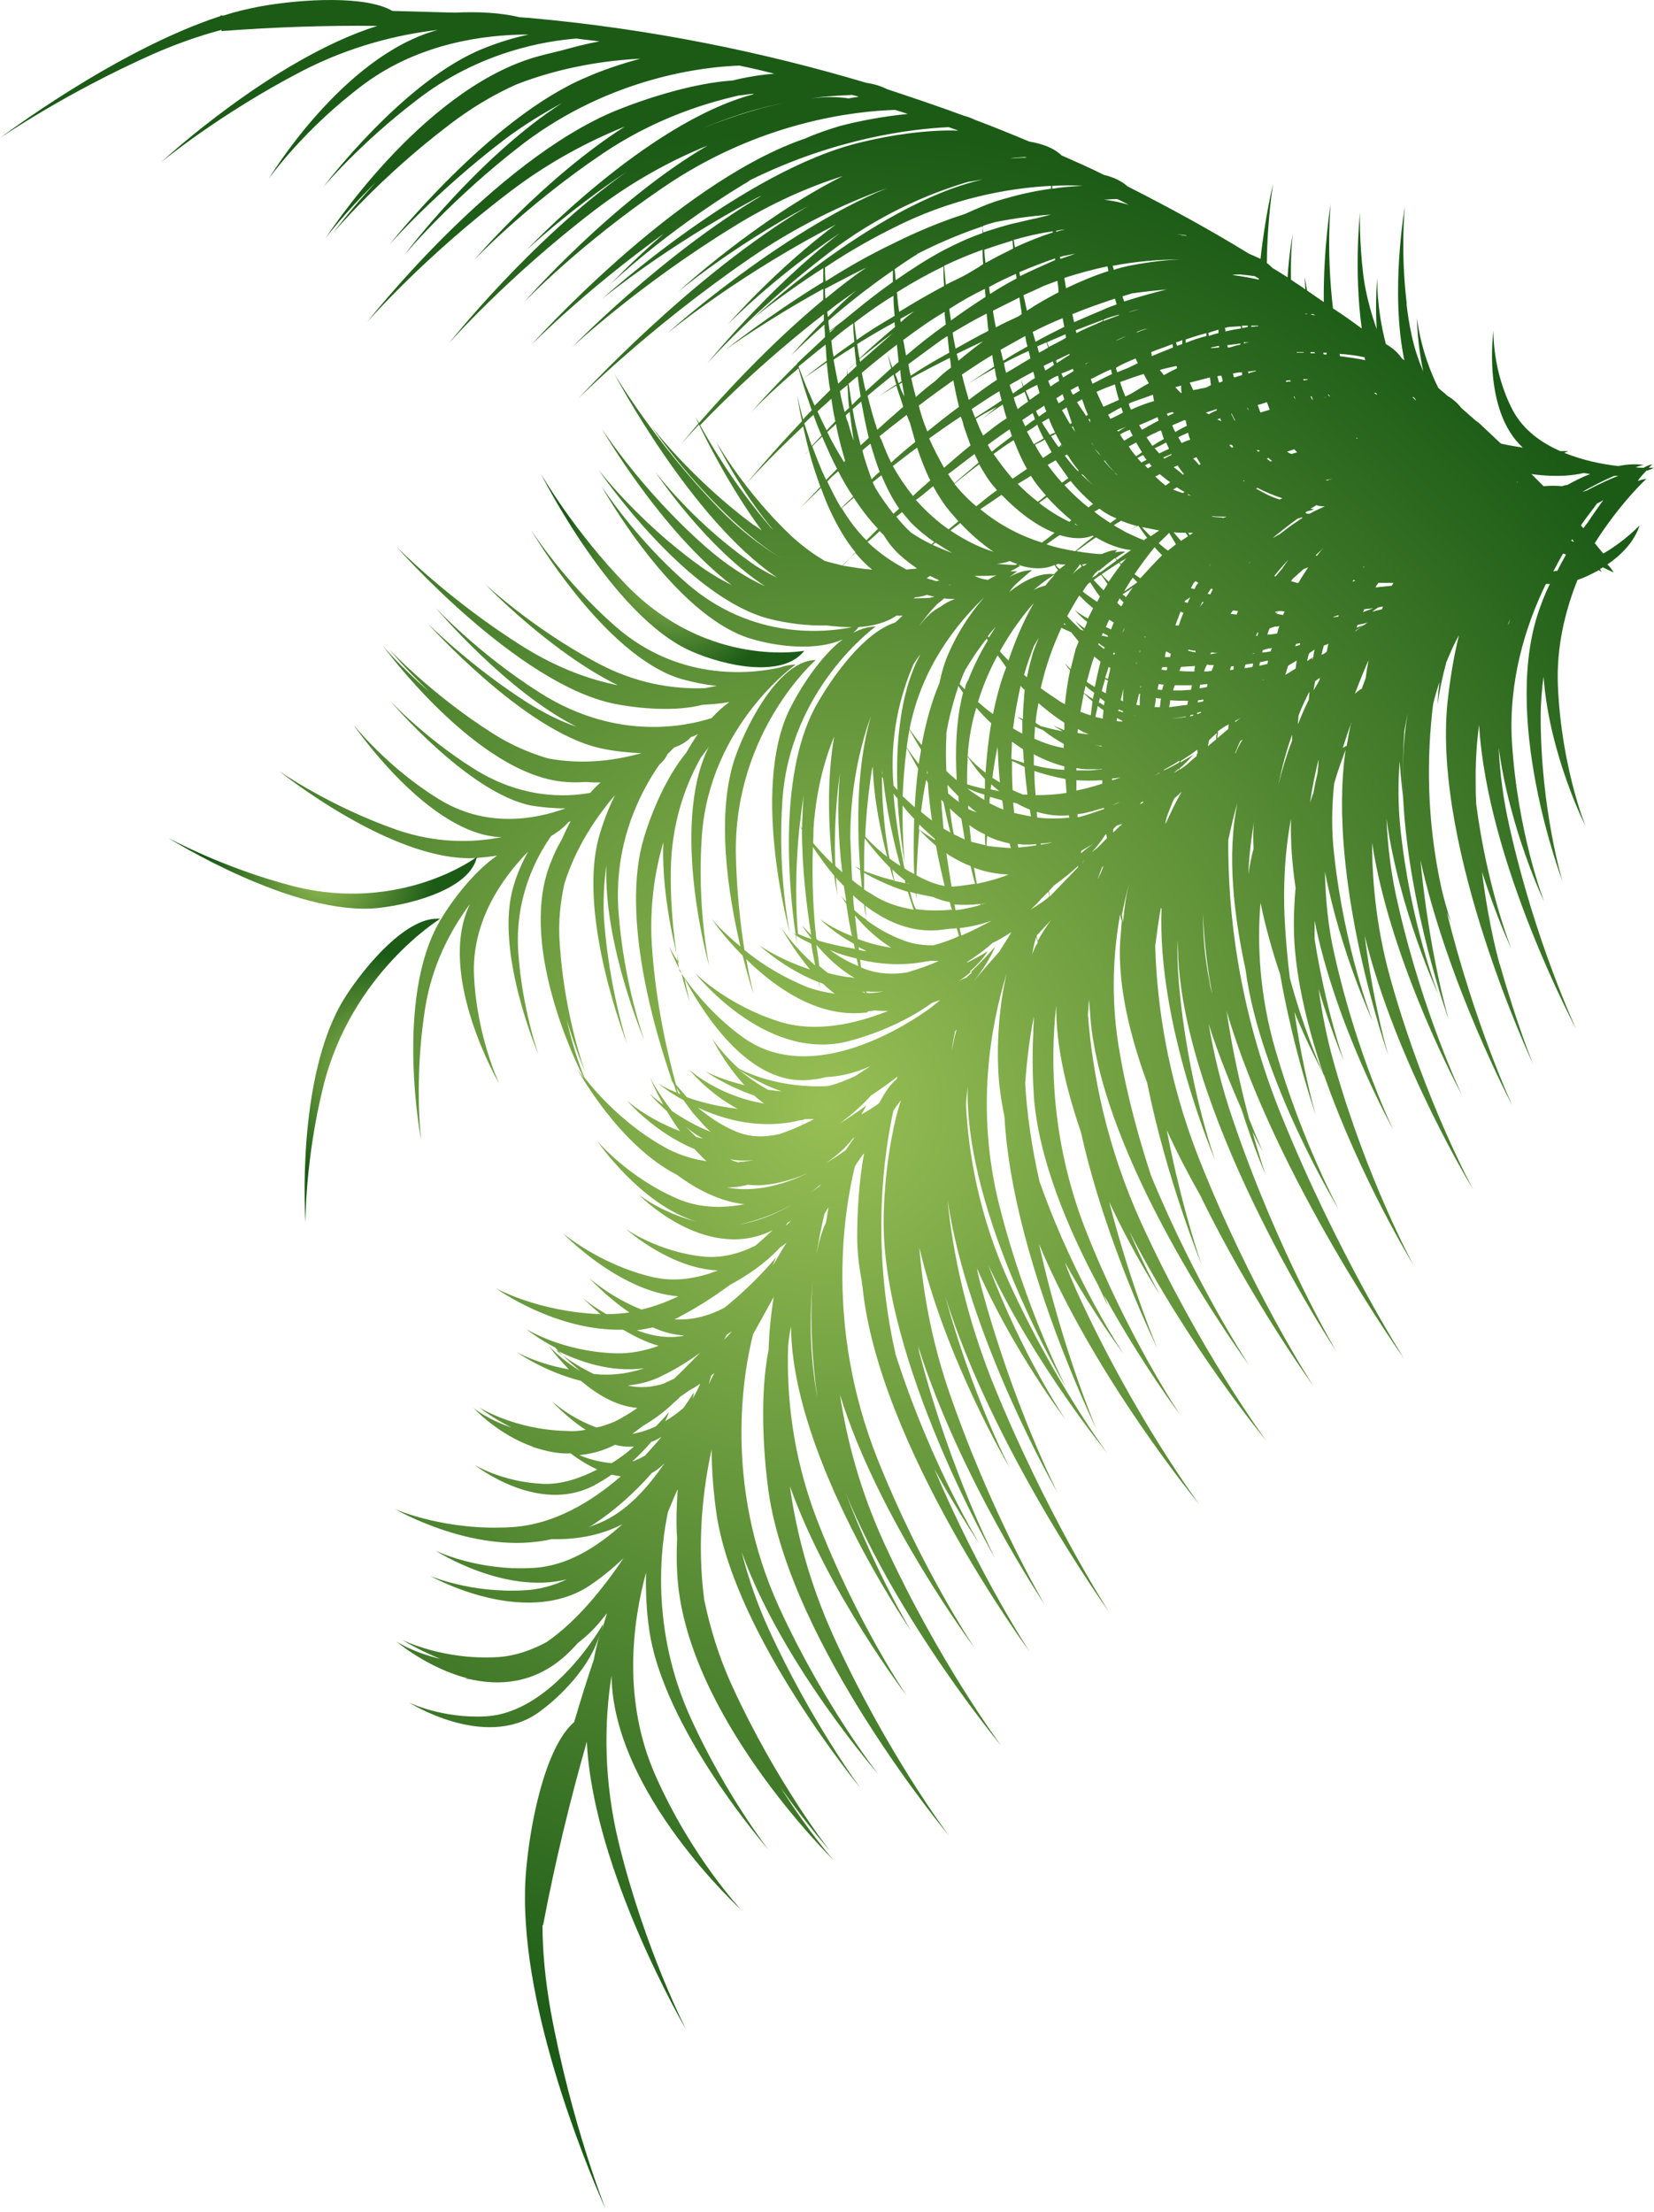 <?xml version="1.0" encoding="utf-8"?>
<!-- Generator: Adobe Illustrator 18.1.1, SVG Export Plug-In . SVG Version: 6.00 Build 0)  -->
<svg version="1.1" id="Layer_1" xmlns="http://www.w3.org/2000/svg" xmlns:xlink="http://www.w3.org/1999/xlink" x="0px" y="0px"
	 viewBox="0 0 287.5 384.4" enable-background="new 0 0 287.5 384.4" xml:space="preserve">
<g>
	<radialGradient id="SVGID_1_" cx="143.757" cy="192.185" r="169.707" gradientUnits="userSpaceOnUse">
		<stop  offset="0" style="stop-color:#98BF55"/>
		<stop  offset="1" style="stop-color:#1B5B16"/>
	</radialGradient>
	<path fill="url(#SVGID_1_)" d="M284.8,83.4c0.5-0.7,1-1.2,1.4-1.6c0.5-0.1,0.9-0.3,1.3-0.5c0,0-0.3,0-0.9,0
		c0.4-0.4,0.6-0.6,0.6-0.6c-0.5,0.1-1,0.3-1.5,0.6c-0.4,0-0.9,0-1.4-0.1c0.9-0.3,1.4-0.4,1.4-0.4c-1.4-0.2-2.9-0.1-4.4,0.2
		c-2.8-0.3-6.2-1-9.4-2.3c0.2-0.1,0.5-0.2,0.7-0.3c0,0-0.5,0-1.4,0c-3.4-1.5-6.4-3.7-8.2-7c-3.7-7-3.4-14-3.4-14s-2,13.9,5.1,20.4
		c-1.2-0.2-2.5-0.4-3.8-0.7c-1-0.9-2-1.9-3.1-2.9c-0.4-0.4-0.8-0.8-1.3-1.1c-0.8-0.7-1.6-1.4-2.5-2.2c-0.6-0.8-1.4-1.5-2.4-2.1
		c-0.5-0.5-1.1-0.9-1.6-1.4c-3.2-6.4-3.7-12.2-3.7-12.2s0,4.3,1.1,9.4c-0.8-1.9-1.5-3.9-2-6.2c-0.4-1.8-0.7-3.7-0.9-5.4
		c0-0.5,0-0.8,0-0.8s0,0.1,0,0.4c-1.1-9.3-0.3-16.7-0.3-16.7s-2.6,14.7-0.1,26.7c-0.2-0.1-0.4-0.3-0.5-0.4c-0.6-0.9-1.5-1.7-2.7-2.4
		c-1.7-6.4-1.5-11.5-1.5-11.5s-0.4,3.9-0.1,8.9c-1.9-5.3-2.3-9.2-2.3-9.2s0,0,0,0.1c-0.8-6.6-0.6-11.2-0.6-11.2s-1.1,10,0.3,20.2
		c-1.6-1.2-3.3-2.4-5-3.5c-1.2-10.1-0.4-18.2-0.4-18.2s-1.3,7.9-1.2,17.1c-1-0.7-1.9-1.3-2.9-2c-0.3-1.5-0.4-2.4-0.4-2.4
		s0,0.8,0.1,2.2c-0.8-0.6-1.7-1.1-2.5-1.7c-0.1-4.7,0.3-7.9,0.3-7.9s-0.6,3.1-0.9,7.5c-0.8-0.5-1.7-1.1-2.6-1.6
		c-0.3-0.3-0.6-0.6-1-0.9c0.1-8,1.1-13.8,1.1-13.8s-1.4,5.7-2.2,13.1c-0.6-0.3-1.3-0.6-2-0.9c-6.5-4-13.6-7.9-21.1-11.7
		c-1-0.9-2.4-1.6-4.1-2c-2.4-1.2-4.9-2.3-7.4-3.4c-1.2-1.2-3.2-2-5.6-2.4c-3.1-1.3-6.3-2.6-9.5-3.8c-0.6-0.3-1.2-0.5-1.9-0.7
		c-4.3-1.6-8.8-3.1-13.3-4.6c-1-0.5-2.2-0.9-3.6-1.1c-17.8-5.3-37.4-9.4-58.8-11.3c-0.5,0-1-0.1-1.5-0.1C87.1,2.2,83,2,79.1,2.2
		C75.5,2.1,71.8,2,68.2,1.9c-4.6-2.7-15.6-2.1-22.9-0.8C43.2,1.5,41,2,38.9,2.7c-0.2,0-0.4,0-0.6,0l0,0.1C20,8.8,0,24,0,24
		s11.1-7.7,26.6-14.6c4.1-1.8,8.1-3.2,11.9-4.2l0,0.2c9.3-0.7,18.3-1,27.1-0.9C47.4,10.2,28,28.2,28,28.2s10-8.3,24.4-15.8
		C60.9,8,69.2,6,76.1,5.2C59.5,9.7,46.7,31.1,46.7,31.1s6-8.6,16.6-16.5C72.9,7.5,84.2,6,91.9,6c-2.8,0.6-5.6,1.5-7.8,2.4
		c-13.9,5.5-27.9,24.1-27.9,24.1s6.3-7.5,16.1-15C83.3,8.9,95,7.1,100.2,6.7c1.3,0.2,2.7,0.3,4,0.5c-2.3,0.4-4.5,1-6.7,1.6
		c-1.7,0.4-3.3,0.8-4.7,1.2c-19.9,6-36.2,31.4-36.2,31.4s3.1-4.2,8.7-9.7c-4.6,5-7.4,8.8-7.4,8.8s7.9-9.5,20.3-18.9
		c3.8-2.9,7.7-5.2,11.5-6.9c7.9-3.1,15.7-4.2,21.6-4.5c-3.3,0.9-6.6,2-9.3,3.2c-16.8,7-34.3,29.1-34.3,29.1s7.9-9,19.8-18.1
		c3.4-2.6,6.9-4.7,10.2-6.5C83,27.4,70.3,44.3,70.3,44.3s8.1-9.7,20.6-19.3c15.4-11.7,31.7-13.4,37.6-13.6c2,0.4,4.1,0.9,6.1,1.4
		c-2.4,0.2-4.9,0.6-7.3,1.2c-6.4,0.4-14.5,2.9-20.2,5.2C85.7,28,63.8,56,63.8,56s9.9-11.4,25-22.8c6.7-5.1,13.6-8.7,19.8-11.2
		C94.5,31,82.4,45.2,82.4,45.2s8.9-9.4,22.2-18.4c8.4-5.7,16.8-8.6,23.8-10.2c1-0.1,2-0.3,2.8-0.3c-0.1,0-0.2,0-0.3,0.1
		c-18.7,5-39.4,27.1-39.4,27.1s6.9-6.6,17.5-13.7c-16.7,11.8-31,29.9-31,29.9s10.1-11.5,25.4-23.2c6.7-5.1,13.4-8.7,19.6-11.2
		c-16.6,9.7-31.9,27.2-31.9,27.2s9.6-10,24-19.8c17-11.7,33.8-13.4,40.5-13.6c0.7,0.2,1.5,0.5,2.2,0.7c-4.1,0.4-8.4,1.2-11.8,2.1
		c-2,0.6-4.1,1.3-6.1,2.2c-0.2,0.1-0.4,0.1-0.6,0.2c-22.3,8-47,35.7-47,35.7s9.1-9.3,23.1-19.4c-5.6,4.9-9.3,8.8-9.3,8.8
		s9.4-9,23.2-17.4c0.4-0.2,0.7-0.4,1.1-0.7c14.8-7.3,28-8.9,34.5-9.2c0.6,0.2,1.1,0.4,1.7,0.6c-5.4-0.2-11.9,0.8-16.8,2
		C129.3,29.5,104.6,52,104.6,52s10.9-9,26.4-17.3c0.5-0.3,0.9-0.5,1.4-0.7C115,44.3,99.5,60.3,99.5,60.3s11.4-10.7,28-20.9
		c6.6-4.1,13-6.9,19-8.8c-15.1,7.6-28.6,20.1-28.6,20.1s9.1-7.7,22.6-14.9c-20.4,12-40,33.5-40,33.5s11.9-12,29.4-24.1
		c8.5-5.9,16.8-9.8,24.3-12.5c-18.8,7.7-38.3,25.3-38.3,25.3s11-9.1,26.8-17.6c0.9-0.5,1.8-0.9,2.6-1.4
		c-10.6,7.9-18.8,17.4-18.8,17.4s7.7-8,19.5-15.9c-12.6,9.7-23.1,22.7-23.1,22.7s8.4-9.5,21.1-19.2c8.6-6.6,17.2-10.3,24.3-12.4
		c0.9-0.1,1.7-0.3,2.5-0.4c-9.7,2.2-20,8.6-27.7,14.2c0-0.2,0-0.3,0-0.3s0,0.1,0,0.3c-7.2,5.3-12.1,9.9-12.1,9.9s4.6-3.9,12.1-8.7
		c0,0.6,0,1.5,0,2.4c-9.9,6.1-17,11.8-17,11.8s6.7-4.9,17-10.6c0,0.6,0,1.2,0,1.9c-9.5,7.9-17.4,16.6-21.6,21.4
		c-0.4-0.7-0.6-1-0.6-1s0.2,0.4,0.5,1.1c-1.9,2.2-3,3.6-3,3.6s1.1-1.3,3.1-3.4c1.5,3.1,5.6,11.2,10.9,18.4c-0.5-0.4-1-0.7-1.6-1.1
		c-10.6-7.9-17.5-16.9-17.5-16.9s10.5,15.4,22.6,22.9c-3.6-2.2-7.3-5-10.9-8.7C113.9,77,106.8,65,106.8,65s13.3,25.3,28.3,35.4
		c-1.7-0.8-3.5-1.8-5.2-3.1c-9.8-7-16-15.3-16-15.3s8.6,13,19.1,19.9c-3.5-1.6-7-3.9-10.5-7c-11-9.7-17.9-20.4-17.9-20.4
		s10.2,17.7,22.6,27.2c-2-1-4-2.2-5.9-3.6C110.8,90.5,104,81.6,104,81.6s15.1,22.3,29.9,26c2.8,0.7,6.4,1.2,9.8,1.1
		c1.5,0.2,3,0.3,4.4,0.3c-4.3,0.9-17.2,2.4-28.7-7.6c-9.2-8-14.9-17-14.9-17s12.4,22.5,26,26.6c4.6,1.4,11.5,2.2,16,0.1
		c-3.9,3-7.4,8.4-9.4,12.5c-6.6,14.1,0.2,38.6,0.2,38.6s-2.2-10.4-1.3-23.1c1.3-19.5,16.2-30.2,16.2-30.2c-1.3,0-2.6,0.4-3.9,1.1
		c0.3-0.3,0.7-0.6,0.9-1c2.6-0.2,4.9-0.8,6.6-2c0.4,0,0.7,0,1.1,0c-0.4,0.4-0.9,0.8-1.3,1.2c-5.4,1.7-11,9.4-14,14.9
		c-6.5,12.3-4.3,32.6-3.3,39.3c-0.5-0.2-0.8-0.4-0.8-0.4s0.3,0.2,0.8,0.5c0.2,1.3,0.3,2.1,0.3,2.1s-0.1-0.7-0.2-2
		c0.6,0.4,1.5,0.9,2.6,1.4c0.2,1.4,0.5,2.7,0.7,3.8c-3.9-3.4-5.9-6.6-5.9-6.6s1.9,3.6,5,7.3c-5.5-1.8-8.8-4.2-8.8-4.2
		s4.2,4,10.3,6.4c0.2,0.9,0.3,1.4,0.3,1.4s-0.1-0.5-0.2-1.4c0.2,0.1,0.5,0.2,0.7,0.3c0.6,0.6,1.3,1.2,2,1.7
		c-2.1-0.3-4.3-0.8-6.3-1.8c-3.8-1.7-7-3.8-9.4-5.8c-0.7-4.4-1.4-10.5-1.5-17.1c-0.1-21.1,13.9-33.3,13.9-33.3
		c-6,0.1-11.5,10-13.9,16.6c-3.6,10-1.3,24.3,0.8,33.2c-3.2-2.6-5-4.8-5-4.8s2,3,5.4,6.4c1,4.1,1.9,6.7,1.9,6.7s-0.6-2.3-1.3-6.1
		c4.9,4.8,12.3,10.2,20.6,9.3c0.2,0,0.4,0,0.5-0.1c0,0.1,0,0.1,0,0.1s0-0.1,0-0.2c0.4-0.1,0.9-0.1,1.3-0.2c0.7,0.1,1.3,0.1,2,0.1
		c0.1,0,0.2,0,0.3,0c-5.8,2.3-12.6,3.8-18.8,1.9c-9.3-2.9-14.8-8.5-14.8-8.5s11.9,15.2,26.1,12c4.2-1,10.3-3.3,15.1-6.8
		c0.5-0.2,0.9-0.3,1.4-0.5c-0.5,0.5-1.1,0.9-1.7,1.4c-3.4,2.5-20.2,13.8-32.4,5.2c-5.2-3.7-9-8.4-11.2-11.7
		c-0.8-4.2-1.6-10.4-1.5-17.4c0.1-8,2.4-14.6,5.2-19.6c0.5-0.7,1-1.3,1.4-1.9c0,0.1-0.1,0.1-0.1,0.2c-6.7,13.9,0.2,38,0.2,38
		s-2.2-10.2-1.3-22.8c1.4-19.2,16.3-29.7,16.3-29.7c-0.9,0-1.8,0.2-2.7,0.5c-3.9,0.9-17.1,3-28.7-7.2c-9-7.9-14.6-16.7-14.6-16.7
		S105,114,118.4,118c1.8,0.5,4,1,6.2,1.2c-0.6,0.1-1.3,0.3-2.1,0.4c-5.3,0.2-11.9-0.7-18.9-4.5c-11.2-6-19.3-13.6-19.3-13.6
		s11.3,11.8,23.1,17.6c-5-1-10.5-3-16.3-6.6C78.1,104.4,68.9,95,68.9,95s20.9,23.8,37.8,27.3c4.5,0.9,10.8,1.4,15.4,0.2
		c1.6-0.1,3.2-0.2,4.7-0.5c-1.1,0.8-2.1,1.7-3.1,2.8c-4,1.3-16.2,4.2-29.7-4.3c-10.8-6.8-18.3-14.9-18.3-14.9s12.2,14.5,24.5,20.7
		c-2.7-0.9-5.5-2.3-8.4-4.1c-10.2-6.5-17.5-13.9-17.5-13.9s16.7,18.7,29.9,21.7c2.1,0.5,4.7,0.8,7.3,0.9c-4.3,1.2-10,2.1-16.3,0.9
		c-3-0.9-6.2-2.2-9.5-4.3c-10.6-6.7-18-14.6-18-14.6s2.7,3.3,6.9,7.3c-5-4.3-8-7.9-8-7.9s16.4,22.5,31.7,23.6c1.1,0.1,2.3,0.1,3.6,0
		c0.8,0.1,1.7,0.1,2.5,0.1c-0.6,0.5-1.2,1.1-1.8,1.8c-4.4,0.8-12.1,1-20.4-4.3c-8.4-5.3-14.3-11.6-14.3-11.6s13.5,15.9,24.4,18.1
		c1.8,0.3,3.9,0.5,6,0.5c-5.5,2-13.9,3.4-22-1.6c-9-5.5-14.9-13-14.9-13s13.1,19.3,25.8,19.6c-5.1,1-11.4,1.1-18.3-1.3
		c-11.7-4.1-20.4-10.2-20.4-10.2s20.1,16.2,34.5,15.1c1.1-0.1,2.2-0.2,3.4-0.4c-4,2.8-7.7,7.6-9.9,11.3c-8,13.6-3.3,38.2-3.3,38.2
		s-1.3-10.4,0.7-23c1.2-7.5,4.4-13.5,7.8-18.1c-6,12.3,5.1,31.3,5.1,31.3s-3.9-8.2-4.4-18.7c-0.5-9.5,4.9-17.1,9.4-21.7
		c-1.1,2-2,4.1-2.5,5.9c-3.5,11.2,4.3,29.4,4.3,29.4s-2.8-7.8-3.5-17.6c-0.7-9.3,2.9-16.4,5.7-20.4c1.2-0.7,2.2-1.5,3-2.4
		c0.1-0.1,0.3-0.1,0.4-0.2c-0.6,1.1-1.1,2.2-1.6,3.3c-0.7,1.2-1.3,2.4-1.7,3.5c-6.1,14.1,4.2,35.2,5.6,37.9
		c-0.7-0.9-1.1-1.5-1.1-1.5s7.1,13.1,17.3,18.3c3.2,2.4,7.3,4.6,11.7,5.1c-3.7,0.7-7.7,0.7-11.5-0.9c-8.7-3.7-14.1-10.1-14.1-10.1
		s7.5,11,17.2,14c-6.2-1.6-10-4.7-10-4.7s11.2,11.6,22.7,6.5c0.2-0.1,0.4-0.2,0.6-0.3c-0.9,0.8-1.9,1.8-3,2.7
		c-2.8,1.4-5.9,2.2-9,1.9c-7.9-0.8-13.5-4.8-13.5-4.8s7.7,6.9,16,7.2c-3.6,1.4-7.5,2.1-11.6,1.1c-9.1-2.2-15.4-7.6-15.4-7.6
		s9.8,10.2,20.1,11c-2.1,1-4.2,1.8-6.4,2.3c-5.5-2.2-9.1-5.5-9.1-5.5s2.9,3.2,7,6c-1.3,0.2-2.7,0.3-4,0.3c-2.6-1.5-4.1-2.8-4.1-2.8
		s1.2,1.2,3.1,2.8c-10.9-0.4-18.2-4.5-18.2-4.5s10.3,7.5,22.1,7.2c1.9,1.1,4,2.2,6.2,2.8c-2.5,0.9-5,1.4-7.6,1.3
		c-9.2-0.3-15.4-4.2-15.4-4.2s1.9,1.6,5,3.2c0.6,0.7,2.2,2.3,4.4,4.1c-3.5-2.1-5.5-4.4-5.5-4.4s1.3,1.9,3.5,4.1c-5.6-1-9.1-3-9.1-3
		s4.8,3.4,11.2,5c2.7,2.3,6.1,4.4,9.8,4.7c-1.3,0.9-2.6,1.7-4,2.4c-1,0.4-2.1,0.8-3.1,1c-4.7-1.7-7.8-4.6-7.8-4.6s2.5,2.8,5.9,5
		c-1.1,0.2-2.2,0.3-3.3,0.2c-9.1-0.2-15.2-4.1-15.2-4.1s2.2,1.8,5.6,3.5c-4.2-1.4-6.6-3.4-6.6-3.4s4.3,4.7,10.5,6.8
		c-0.4,0-0.6,0-0.6,0s0.3,0,0.8,0.1c1.9,0.6,4,1.1,6.2,1c1.3,1,2.9,2,4.6,2.8c-2.9,1.5-6.1,2.6-9.3,2.5c-7.2-0.3-12-3.3-12-3.3
		s10.9,8.7,20.7,3.6c0.9-0.5,2-1.1,3.1-1.9c0.5,0.1,1.1,0.2,1.6,0.3c-5.2,4.5-11.6,8.3-18.7,8.8c-11.7,0.8-20.5-3.1-20.5-3.1
		s14.1,8.2,27.2,5.2c3.5,0.1,8.1-0.4,12.3-2.6c-4.3,3.9-9.6,7.3-15.5,7.6c-9.7,0.6-17-3-17-3s11.9,7.7,22.8,5
		c-2.3,1.1-4.9,1.8-7.5,1.9c-9.3,0.5-16.2-2.5-16.2-2.5s16.1,9.1,27.5,1.8c1.8-1.2,4-2.9,6.1-4.9c-3.4,5-8,10.9-13.4,14.6
		c-2.6,1.4-5.4,2.4-8.4,2.6c-9.6,0.6-16.7-3-16.7-3s2.7,1.7,6.6,3.3c-4.7-1.1-7.6-3-7.6-3s5.4,4.6,12.4,6.4
		c-0.4,0.1-0.6,0.1-0.6,0.1s0.3,0,0.8,0c5.1,1.2,11.1,0.9,16.5-3.8c0.8-0.7,1.6-1.5,2.5-2.5c1.6-1.2,3.1-2.7,4.5-4.5
		c0.1-0.1,0.2-0.2,0.3-0.4c0.1-0.1,0.1-0.1,0.2-0.2c-0.3,1-0.6,2-0.9,3c0.1-0.4,0.2-0.7,0.2-1.1c0,0-8.7,15.4-20.4,16
		c-7.6,0.4-13.3-2.4-13.3-2.4s13.1,8.3,22.4,1.8c3.7-2.6,9.3-8.1,10.8-13.9c-0.4,1.5-0.8,3.1-1.1,4.7c-1.2,3.5-2.3,7.1-3.4,10.8
		c-5,4.3-7.7,17.5-8.4,26.4c-0.2,2.7-0.2,5.5,0,8.5c0,0,0,0,0,0l0,0c1.4,22.7,13.9,49.8,13.9,49.8s-6-14.9-9.6-34.6
		c-0.9-5.2-1.4-10.1-1.4-14.8l0.1,0c2.1-11.1,4.7-21.7,7.6-31.9c1.1,22.5,17.3,50.1,17.3,50.1s-7.1-13.7-11.7-32.3
		c-2.7-11-2.6-21.1-1.3-29.3c0.2,20.4,22.6,40.8,22.6,40.8s-8.7-9.2-15-23.5c-5.7-12.9-4-26.4-1.6-35.2c-0.1,3.4,0.1,6.8,0.5,9.6
		c2.3,17.5,20.8,38.6,20.8,38.6s-7.3-9.3-13.4-22.6c-7.3-15.8-5.3-30.4-4.1-36.1c0.6-1.4,1.1-2.7,1.7-4c-0.2,2.9-0.3,5.8-0.1,8.6
		c-0.1,2.1-0.1,4,0,5.8c1.1,24.6,27.2,50.1,27.2,50.1s-4.2-4.7-9.2-12.6c4.7,6.6,8.5,10.9,8.5,10.9s-9.2-11.7-16.9-28.5
		c-2.4-5.2-3.9-10.3-4.9-15.1c-1.3-10-0.2-19.3,1.3-26.1c0,4,0.4,8.2,0.9,11.6c3.4,21.2,25,47.3,25,47.3s-8.6-11.5-16-27.7
		c-2.1-4.6-3.6-9.1-4.7-13.4c7,19.5,23.8,38.7,23.8,38.7s-9.4-11.9-17.2-28.9c-9.9-21.5-6.2-41.3-4.6-47.6c1.2-2.2,2.4-4.3,3.6-6.5
		c-0.5,3-0.8,6.1-0.9,9.2c-1.5,7.5-1,17.4,0,24.7c3.9,26.9,31.4,59.8,31.4,59.8s-10.9-14.4-20.2-34.9c-4.1-9.1-6.4-17.9-7.5-25.9
		c6.7,18.7,20.3,36.4,20.3,36.4s-8.7-12.7-15.6-30.6c-4.3-11.2-5.3-21.7-5-30.2c0.1-1.2,0.3-2.4,0.5-3.4c0,0.1,0,0.2,0,0.3
		c0.3,22.9,20.9,52.7,20.9,52.7s-6-9.8-11.4-24c9.2,22.5,27.1,44,27.1,44s-11-14.7-20.5-35.5c-4.1-9-6.4-17.7-7.6-25.6
		c6.7,21.7,23.4,44,23.4,44s-9.3-13.8-16.9-32.9c-9.2-23.2-5.7-43.4-3.9-50.8c0.5-0.8,1-1.5,1.6-2.3c-0.9,4.9-1.2,10.3-1.2,14.6
		c0,2.5,0.3,5.1,0.8,7.7c0,0.2,0,0.5,0.1,0.7c2.7,27.9,29.1,63.7,29.1,63.7s-8.6-13-16.6-31.8c4.3,7.8,7.9,13.1,7.9,13.1
		s-8.1-13.2-14.1-31.4c-0.2-0.5-0.3-1-0.5-1.5c-4.4-19.3-2-35.2-0.4-42.5c0.4-0.6,0.9-1.2,1.3-1.8c-2,6.3-2.9,14.3-3,20.3
		c-0.5,24.9,19.4,59.4,19.4,59.4s-7.7-14.9-13-35.1c-0.2-0.6-0.3-1.2-0.4-1.8c7.2,22.8,22,44.9,22,44.9s-9.5-16-16.9-37.8
		c-2.9-8.7-4.3-16.9-4.9-24.3c4.5,19.4,15.7,38.3,15.7,38.3s-6.5-12.5-11.2-29.8c8.3,26.7,28.5,54.9,28.5,54.9s-11-17-20.4-40.3
		c-4.5-11.4-6.8-22.1-7.7-31.4c3.5,23.8,19.1,50.9,19.1,50.9s-7.7-15.2-13.2-35.6c-0.3-1.1-0.6-2.3-0.8-3.4
		c6.3,14.4,15.4,26.3,15.4,26.3s-7.5-11-13.4-26.8c8,17.2,20.7,32.7,20.7,32.7s-9.1-12.2-17-29.5c-5.3-11.6-7.2-22.6-7.6-31.3
		c0.1-1,0.2-2,0.3-3c-0.6,22.7,17.1,52.3,17.1,52.3s-7-13.4-11.6-31.6c-4.2-16.7-1.5-31.3,1.3-40.4c-1.3,5.4-1.7,11.6-1.5,16.5
		c0.1,2.8,0.5,5.6,1.1,8.5c1.3,24.4,16,54.3,16,54.3s-5.9-13.6-10-32.2c9.7,23.3,27.9,45.3,27.9,45.3s-11.5-15.4-21.4-37.2
		c-0.7-1.6-1.4-3.2-2-4.9c5.2,9.3,10.2,15.9,10.2,15.9s-8.2-12.1-14.3-29.1c-0.1-0.3-0.2-0.5-0.3-0.8c-1.4-6.1-2.2-11.9-2.5-17.1
		c0.3-4.2,0.8-8.1,1.5-11.6c0,1-0.1,2-0.1,3c-0.2,3.8-0.1,7.6,0.1,10.8c0.8,10.8,5.8,22.8,11.2,32.9c1.1,2.4,1.8,3.8,1.8,3.8
		s-0.3-0.7-0.8-2.1c6.6,12,13.3,20.9,13.3,20.9s-9.2-13.6-16.6-32.5c-5.8-15-6.1-28.9-5-38.8c-0.1,7.1,1.8,14.8,4.3,22.1
		c4.3,19.4,13.3,37.6,13.3,37.6s-4.5-10.4-8.4-25.5c4.4,9.4,8.8,16.1,8.8,16.1s-2.4-4.2-5.3-11c10.1,19.8,23.8,36.4,23.8,36.4
		s-11.6-15.7-21.7-37.8c-6-13.2-8.5-25.8-9.3-36.3c0.1-0.9,0.1-1.7,0.2-2.6c0.1,1.4,0.2,2.7,0.3,4c2.7,26,27.6,59.7,27.6,59.7
		s-9.1-13.7-17.1-33c-1.8-5.5-4.2-13.5-5.7-22.8c-1.3-8.3-0.9-16,0.3-22.7c0.1,0.6,0.2,1,0.3,1.1c-0.1,1.3-0.2,2.5-0.3,3.7
		c-0.4,7.9,1.8,16.6,4.7,24.5c3.4,16.9,9.5,31.7,9.5,31.7s-3.4-9.5-6.1-23.5c2,4.4,4.1,8.3,5.8,11.3c8.9,18.3,19.7,33.2,19.7,33.2
		s-10.9-16.7-20-39.8c-5.3-13.6-7.2-26.2-7.5-36.7c0.3-2.3,0.6-4.6,1-6.7c0,0.1,0,0.2,0.1,0.2c-0.8,20.2,9.3,43.7,9.3,43.7
		s-4.8-13.3-6.3-30.9c-0.2-2.5-0.3-5-0.2-7.4c0,1.1,0.1,2.2,0.1,3.2c1.6,29.3,27.5,68.4,27.5,68.4s-10.1-17-18-40.3
		c-2-5.8-3.3-11.3-4.2-16.6c1.8,5.7,4,10.9,5.7,14.8c2.2,6.9,4.2,11.4,4.2,11.4s-1-2.8-2.3-7.5c1.1,2.2,1.8,3.4,1.8,3.4
		s-1-2.1-2.4-5.7c-1.3-4.9-2.8-11.3-3.9-18.7c8.5,29,30.9,60.5,30.9,60.5s-11.6-18.1-21.6-42.9c-7.3-18.3-9.1-35-9-47.3
		c0.5-2.3,1-4.5,1.6-6.5c-1.9,9.1-0.6,19.7,1.4,29c2.5,19.2,16.2,41.7,16.2,41.7s-6.4-11.8-11-27.7c-2.8-9.6-3.2-18.5-2.6-25.6
		c0.9,4.3,2.1,8.6,3.4,12.4c2.4,13.6,6.2,24.5,6.2,24.5s-2.1-7.1-3.7-17.9c2.2,5.4,4.4,9.5,5.2,11.1c6.2,17.7,15.5,32.9,15.5,32.9
		s-8.1-14.8-13.8-35c-1.3-4.5-2.1-8.9-2.7-13c2.2,7.4,4.4,12.5,4.4,12.5s-3.1-8.6-5.1-21.2c0-1.1,0-2.2,0-3.2
		c3.6,18.2,13.7,36.4,13.7,36.4s-6.3-12.9-10.2-30.3c-1.2-5.1-1.6-10-1.7-14.6c2.7,14,8.3,26,8.3,26s-4.9-12.4-6.7-29
		c-0.5-4.3-0.4-8.4,0-12.3c0.8-2.8,1.6-4.8,2-5.9c-3.3,22.6,7.4,53.1,7.4,53.1s-2.5-8.4-4.1-20.8c5.4,22.1,18.9,44.2,18.9,44.2
		s-8.2-15-14.1-35.6c-2.6-8.9-3.5-17.3-3.5-24.7c3.2,21,15.6,43.8,15.6,43.8s-6.7-14-11-32.7c-1.3-5.4-1.9-10.5-2.1-15.3
		c2.2,15.9,9,30.5,9,30.5s-4.9-12.4-6.6-29c-0.4-4-0.4-7.9-0.1-11.5c0.2,3.6,0.6,6,0.6,6.5c1,19.2,7.9,38.4,7.9,38.4
		s-3.4-11.7-4.9-27.7c4.8,21.6,16,42.7,16,42.7s-6.6-14.2-11.4-33.6c0.5,1.2,0.8,1.9,0.8,1.9s-0.8-2.2-1.7-5.9
		c-2.7-12.2-2.6-23.2-1.5-32.2c0.3-1.3,0.7-2.6,1.1-3.9c-0.3,2.5-0.3,4-0.3,4s0.3-3,1.5-7.4c0.7-1.7,1.4-3.3,2.2-4.7
		c-1,4-1.6,8.1-2,11.7c-2.6,25.7,14.9,62.9,14.9,62.9s-2.8-6.8-5.8-17.4c0,0.1,0,0.1,0,0.1s-1.9-6.4-3.1-16.2
		c2.5,7.9,5.1,13.4,5.1,13.4s-4.2-10.5-6.1-25.1c-0.1-1.6-0.1-3.2-0.1-4.8c0-3.1,0.2-6.1,0.6-9c1.4,24,16.9,52.9,16.9,52.9
		s-7.1-15-11.6-35.1c-1.1-4.8-1.7-9.5-1.9-13.9c1.9,14.3,7.9,26.8,7.9,26.8s-4.6-11.8-5.6-27.8c-0.6-10.5,2.3-20,5.9-27.4
		c0.2,0,0.5,0,0.7,0c-0.6,1.2-1.1,2.4-1.5,3.5c-7.4,19.1,3.7,48.2,3.7,48.2s-3.8-12.5-3.8-28.6c0-2.4,0.2-4.8,0.5-7
		c1,13.6,7.3,26,7.3,26s-4.2-10.3-4.8-24.3c-0.3-6.7,1.2-13,3.4-18.5c1.2-0.4,2.4-1,3.7-1.7c0.4,0.2,0.5,0.3,0.5,0.3
		c-0.1-0.2-0.2-0.3-0.3-0.5c0.2-0.1,0.4-0.2,0.5-0.3c1.2,0.6,1.9,0.9,1.9,0.9c-0.3-0.5-0.7-1-1.1-1.4c2.5-1.7,4.7-4,5.6-6.8
		c0,0-2.5,2.7-6.3,4.9c-0.4-0.4-0.9-1.1-1.5-1.8c4.5-7.1,9-11.2,9-11.2c-0.5,0.1-1,0.2-1.5,0.4L284.8,83.4z M122.2,22.3
		c6-2.6,11.7-4.1,16.7-4.9C133.2,18.3,126.9,20.3,122.2,22.3z M147.5,17.1c-1.9-0.3-4.2-0.3-6.6,0c2.7-0.4,5.2-0.5,7.2-0.6
		c0.4,0.1,0.8,0.2,1.2,0.3C148.7,16.9,148.1,17,147.5,17.1z M118,167.4c-1.1-1.7-1.7-2.9-1.7-2.9s0.7,1.9,2.1,4.5
		c0.8,3.2,1.5,5.1,1.5,5.1s-0.4-1.5-0.9-4c3.9,7.2,11.6,18.5,21.6,17.6c0.9-0.1,1.9-0.2,3-0.5c2.4-0.1,5-0.7,7.7-1.9
		c-0.9,0.6-1.7,1.1-2.6,1.7c-1.5,0.7-3,1.3-4.5,1.7c-0.6,0.1-1.1,0.1-1.7,0.1c-8.5,0.1-14.1-3.1-14.1-3.1c-3-2.7-4.6-5.2-4.6-5.2
		s2,4.2,5.6,8.1c-4.2-1-6.8-2.4-6.8-2.4s3.5,2.5,8.5,4.2c0.5,0.5,1.1,0.9,1.7,1.4c-8.2-1.4-13-5.9-13-5.9s3.3,4.1,8.4,6.8
		c-3.6-0.4-6.6-1.2-8.8-2c-0.8-0.9-1.4-1.6-1.9-2.2c-1.2-4.4-3.5-13.5-4.2-24.3c-0.4-6.7,0.5-12.7,2-17.8
		C115,153.8,116.6,161.9,118,167.4z M127.8,196.6c-2.6-1.1-4.7-2.6-6.5-4.1c4.5,2.1,10.9,3.9,17.8,2.2c0.3,0,0.6-0.1,0.9-0.2
		c0.5,0,1,0,1.5,0c-1.9,1-3.9,1.9-6,2.6C132.9,197.7,130.3,197.7,127.8,196.6z M131,201.6c-0.9,0.2-1.8,0.3-2.7,0.4
		c-0.5-0.1-1-0.3-1.4-0.5C128.2,201.7,129.5,201.8,131,201.6C130.9,201.6,131,201.6,131,201.6z M133.5,189.4c-2-1.1-3.8-2.4-5.2-3.6
		c0.1,0.1,3.1,2.3,7.6,3.9C135.1,189.6,134.3,189.5,133.5,189.4z M118.3,190.2c-0.1-0.1-0.2-0.1-0.4-0.2c-0.1-0.3-0.2-0.5-0.3-0.9
		C117.9,189.5,118.1,189.9,118.3,190.2z M116.8,193.1c-2.5-3.2-3.8-5.8-3.8-5.8s0.8,2,2.3,4.7c-1.5-1.1-2.4-1.9-2.4-1.9s1.1,1.3,3,3
		c0.7,1.1,1.4,2.3,2.3,3.5c-5.8-2.2-9.2-5.3-9.2-5.3s4.7,5.5,11.7,8.4c0.7,0.7,1.4,1.5,2.1,2.1c-2.3-0.3-4.5-1-6.7-2.1
		c-7.3-3.9-12.4-9.7-14.5-12.4c-0.4-0.9-1.9-4.7-3.1-10.1c1.6,5.4,3.2,9.1,3.2,9.1s-3.6-9.8-4.4-22.2c-0.3-3.8,0.1-7.3,0.8-10.5
		c2-6.4,5.6-11.7,8.8-15.4c-1.2,2.4-2.2,5.1-2.8,7.3c-3.8,13.8,4.9,35.9,4.9,35.9s-3.1-9.5-4-21.5c-0.2-3.4,0-6.6,0.4-9.5
		c-0.5,13.8,6.6,30.4,6.6,30.4s-3.6-9.9-4.5-22.5c-0.8-11.4,3.5-20.2,7.1-25.4c0.6-0.5,1.1-1.1,1.4-1.8c0.4-0.4,0.8-0.8,1.2-1.2
		c1.2-0.4,2.2-1,2.9-1.8c0.4-0.1,0.8-0.3,1.2-0.5c-0.7,1-1.4,2.1-2,3.2c-3.4,4.1-6,10.2-7.4,14.9c-4.1,13.8,2.2,34.3,4.9,42.1
		c-0.3-0.5-0.5-0.8-0.5-0.8s0.3,0.6,0.8,1.4c0.2,0.6,0.4,1.1,0.5,1.5c-2-0.8-3.2-1.6-3.2-1.6s1.3,1.1,3.5,2.4
		c0.1,0.1,0.1,0.2,0.1,0.2s0-0.1-0.1-0.2c0.3,0.2,0.6,0.3,0.9,0.5c0.5,0.7,1.1,1.5,1.7,2.3c-0.1,0-0.1-0.1-0.1-0.1s0.1,0.1,0.2,0.2
		c0.9,1,1.8,2.1,2.9,3.1C120.9,195.7,118.6,194.3,116.8,193.1z M122.2,197.9c-0.4-0.1-0.8-0.2-1.2-0.3c-0.6-0.6-1.2-1.2-1.8-1.8
		C120.1,196.6,121.1,197.3,122.2,197.9z M126.4,206.4c0.5,0,1.1-0.1,1.6-0.1c0.6-0.1,1.3-0.2,2-0.4c0.7,0.1,1.4,0.1,2.1,0.1
		c2.3-0.1,5.3-0.8,8.3-2.1C136.2,205.9,131.3,207.3,126.4,206.4z M113.3,232c-0.9-0.2-1.8-0.5-2.6-0.8c0.9-0.1,1.8-0.3,2.8-0.5
		c1.7,0.8,3.6,1.3,5.4,1.4c-0.1,0-0.2,0.1-0.2,0.1C116.9,232.5,115.1,232.4,113.3,232z M103.2,238.8c-3.3-1.6-5.7-3.4-6.6-4.2
		c3.9,2,9.5,4,15.4,3.2c-2.4,0.8-4.9,1.2-7.4,1.1C104.1,238.9,103.6,238.8,103.2,238.8z M109.1,240.8c2-0.2,4.1-0.7,6-1.7
		c1.9-0.9,4.3-2.3,6.6-4c-1.4,1.4-2.9,3-4.5,4.5c-0.6,0.3-1.3,0.6-1.9,0.9C113.3,241.1,111.2,241.3,109.1,240.8z M106.3,254.3
		c-2.1-0.2-4-0.7-5.6-1.4c2-0.2,4.1-0.7,6.2-1.8c1.1,0.3,2.2,0.4,3.3,0.3C109.1,252.4,107.8,253.4,106.3,254.3z M113.2,250.6
		c0.6-0.2,1.2-0.5,1.8-0.9c-0.9,1.1-1.9,2.2-2.9,3.3c-0.7,0.4-1.5,0.8-2.2,1C111,253,112.2,251.8,113.2,250.6z M104.2,264.7
		c-0.7,0.3-1.4,0.5-2,0.8c0.4-0.2,0.9-0.5,1.3-0.8c2.9-1.9,6.6-5,9.8-8.7c0.8-0.4,1.5-1,2.2-1.7
		C112.5,258.7,108.8,262.8,104.2,264.7z M120.4,243.1c0.1-0.4,0.2-0.7,0.2-1.1c0,0-0.6,1-1.8,2.7c-0.9,0.8-2,1.6-3.2,2.3
		c0.3-0.5,0.5-1.1,0.7-1.6c0,0-0.8,1-2.3,2.5c-1.3,0.6-2.7,1.1-4.1,1.3c0.6-0.4,1.2-0.9,1.9-1.4c1.7-1,3.4-2.2,5-3.7
		c0.1-0.1,0.2-0.2,0.3-0.3c0.4-0.3,0.8-0.7,1.2-1.1c0.5-0.3,1-0.7,1.6-1.1c0.6-0.3,1.2-0.7,1.8-1.1
		C121.4,241.3,120.9,242.2,120.4,243.1z M123.2,240.6c0.1-0.5,0.3-1,0.4-1.5c0.2-0.2,0.4-0.3,0.6-0.5
		C123.8,239.3,123.5,239.9,123.2,240.6z M125.8,232.9c0.2-0.3,0.4-0.6,0.5-0.9c0.3-0.2,0.6-0.4,0.9-0.6
		C126.8,231.9,126.3,232.4,125.8,232.9z M134.3,220c0.2-0.5,0.4-1,0.6-1.5c0,0-3.6,4.5-9,8.8c-2.7,1.4-5.6,2.2-8.7,2
		c0.3-0.1,0.7-0.3,1-0.5c2.5-1.3,5.6-3.2,8.7-5.5c2.8-1.5,6-3.6,8.6-6.4c0.4-0.3,0.8-0.6,1.2-0.9C135.8,217.4,135.1,218.7,134.3,220
		z M136.6,213c0.1-0.2,0.2-0.3,0.3-0.5c0.2-0.1,0.4-0.2,0.6-0.4C137.3,212.4,137,212.7,136.6,213z M128.5,212.8
		c3.1-0.6,7.3-2.1,11-4.6C136.2,210.4,132.4,212.2,128.5,212.8z M142.7,205.8c-0.1,0.1-0.2,0.3-0.3,0.4c-0.8,0.6-1.7,1.2-2.6,1.8
		C140.8,207.4,141.8,206.6,142.7,205.8z M141.3,222.4c-0.6,6.8-0.1,14.6,0.8,20.6C140.7,235.4,140.7,228.4,141.3,222.4z
		 M143.6,212.4c-1,2.1-1.6,4.7-2,7.6c0.5-3.4,1.1-6.5,1.7-9c0.2-0.4,0.5-0.8,0.7-1.2C143.9,210.7,143.7,211.5,143.6,212.4z
		 M147,199.9c-1,0.7-2.1,1.5-3.4,2.2c1.7-1.1,3.4-2.6,4.7-4.3c0.1,0,0.1-0.1,0.2-0.1C148,198.4,147.5,199.2,147,199.9z M155.8,187.6
		c-1.1,0.9-2,2.3-2.8,3.8c-0.1,0.2-0.3,0.4-0.4,0.5c-0.9,0.6-1.8,1.2-2.9,1.8c0.3-0.5,0.6-1,0.9-1.6c0,0-1.8,1.4-4.7,3.2
		c1.9-1.4,3.8-3,5.5-4.9c1.5-1,3.1-2.1,4.6-3.3C156,187.3,155.9,187.4,155.8,187.6z M231,68.6c0.1,0.1,0.1,0.3,0.2,0.4
		c-0.1-0.1-0.3-0.3-0.4-0.4C230.9,68.6,230.9,68.6,231,68.6z M230.6,61.3c0,0.1,0,0.2,0,0.3c-0.2,0-0.3,0-0.5,0
		c0-0.1-0.1-0.2-0.1-0.3C230.2,61.3,230.4,61.3,230.6,61.3z M230.6,69.1c-0.1,0-0.2,0-0.3,0c0,0,0,0,0-0.1
		C230.4,69.1,230.5,69.1,230.6,69.1z M230.3,88c-0.9,0.4-1.8,0.8-2.7,1.3c-0.2,0-0.4,0-0.6-0.1c0,0-0.1-0.1-0.1-0.1
		c0.1-0.1,0.2-0.1,0.2-0.2c0.4-0.1,0.9-0.2,1.3-0.4c0,0-0.2,0-0.6-0.1c0.4-0.2,0.7-0.4,1-0.6C229.4,88,229.8,88,230.3,88z
		 M230.1,95.2c0,0-0.1,0.1-0.1,0.1c-0.4,0.4-0.7,0.8-1.1,1.3c-0.1,0-0.2-0.1-0.2-0.1C229.2,96,229.7,95.6,230.1,95.2z M227.2,114.9
		c0.1-0.5,0.2-1,0.4-1.4c0.3-0.2,0.6-0.4,0.9-0.6c-0.1,0.4-0.2,0.9-0.2,1.3C228,114.3,227.7,114.6,227.2,114.9z M228.2,114.3
		c0,0.1,0,0.1,0,0.2c-0.1,0-0.2,0.1-0.2,0.1C228,114.5,228.1,114.4,228.2,114.3z M221.7,106.5C221.7,106.5,221.6,106.5,221.7,106.5
		c0-0.1,0-0.2,0-0.2c0.2,0,0.5-0.1,0.7-0.1c0.3,0,0.6,0,0.9,0.1c-0.1,0.2-0.2,0.4-0.3,0.6c0,0,0,0,0,0c-0.3-0.1-0.6-0.1-0.9-0.2
		c-0.1,0-0.2-0.1-0.3-0.1c0.1-0.1,0.2-0.1,0.3-0.2C222.1,106.3,222,106.4,221.7,106.5z M222.9,98.8c-0.4,0.5-0.8,0.9-1.2,1.4
		c0,0,0,0,0,0c-0.1,0-0.1-0.1-0.2-0.1c0.8-1,1.6-1.9,2.4-2.8C223.6,97.8,223.2,98.3,222.9,98.8z M225.6,90.1c0.2,0,0.4-0.1,0.7-0.2
		c0,0,0.1,0.1,0.1,0.1c-1.2,0.8-2.4,1.6-3.5,2.5c-0.1-0.1-0.1-0.1-0.1-0.1s0,0.1,0.1,0.1c-0.1,0.1-0.3,0.2-0.4,0.3
		c-0.4,0.2-0.8,0.5-1.3,0.7C222.7,92.3,224.2,91.1,225.6,90.1z M223.7,78.5c0.4-0.1,0.8-0.3,1.3-0.4c0.2,0.2,0.3,0.4,0.5,0.5
		c-0.3,0.1-0.7,0.2-1,0.3C224.1,78.8,223.9,78.6,223.7,78.5z M226.6,98.9c0.3-0.1,0.5-0.2,0.8-0.3c-0.6,0.9-1.2,1.8-1.7,2.7
		c-0.1,0-0.2,0-0.3,0c-0.3-0.1-0.7-0.2-1-0.3c0.1-0.1,0.2-0.3,0.3-0.4C225.4,100,226,99.4,226.6,98.9z M223.9,115.7
		c0.5-0.3,1-0.6,1.5-0.9c-0.1,0.5-0.1,0.9-0.2,1.4c-0.5,0.3-1.1,0.7-1.8,1.1C223.6,116.8,223.7,116.3,223.9,115.7z M225.1,112.3
		c0.1-0.1,0.1-0.2,0.2-0.4c0.2,0,0.4-0.1,0.7-0.1c0,0.1,0,0.2-0.1,0.3C225.6,112.2,225.4,112.3,225.1,112.3z M225.7,124.4
		c0.6-1.6,1.3-3,1.9-4.2c0,0.5-0.1,1-0.1,1.4c-0.7,1.4-1.3,2.8-1.9,4.3C225.6,125.4,225.7,124.9,225.7,124.4z M228.2,111.3
		C228.2,111.2,228.2,111.2,228.2,111.3C228.3,111.2,228.3,111.2,228.2,111.3C228.3,111.2,228.3,111.2,228.2,111.3z M227.8,68.9
		c0.1,0,0.2,0,0.2,0c0.1,0.2,0.1,0.4,0.2,0.6c0,0-0.1,0-0.1,0C228,69.3,227.9,69.1,227.8,68.9z M228.3,54.6c0.1,0.1,0.2,0.1,0.3,0.2
		c-0.2,0-0.5-0.1-0.7-0.1c0,0,0-0.1,0-0.1C228,54.6,228.2,54.6,228.3,54.6z M228.5,61.2c0,0.1,0,0.1,0.1,0.2c-0.3,0-0.5,0-0.8,0
		c0-0.1,0-0.1,0-0.2C228,61.2,228.2,61.2,228.5,61.2z M227.3,66c-0.2,0-0.4,0.1-0.7,0.1c0-0.1-0.1-0.2-0.1-0.2c0.2,0,0.5,0,0.7,0
		C227.3,65.9,227.3,66,227.3,66z M227,54.5c0.1,0,0.1,0,0.2,0c0,0,0,0.1,0,0.1c-0.2,0-0.3-0.1-0.5-0.1c0,0,0,0,0,0
		C226.8,54.5,226.9,54.5,227,54.5z M226.6,61.2c0,0,0,0.1,0,0.1c-0.4,0-0.8,0-1.2,0c0,0,0-0.1,0-0.1
		C225.8,61.2,226.2,61.2,226.6,61.2z M225,68.9c0.1,0.2,0.1,0.4,0.2,0.6c-0.1-0.2-0.2-0.4-0.3-0.5C224.9,68.9,224.9,68.9,225,68.9z
		 M224.3,66.1c0,0.1,0,0.2,0.1,0.2c-0.3,0-0.6,0-0.8,0.1c0,0,0,0,0,0c0-0.1-0.1-0.1-0.1-0.2C223.7,66.1,224,66.1,224.3,66.1z
		 M223.6,61.3C223.6,61.3,223.6,61.3,223.6,61.3C223.6,61.3,223.6,61.3,223.6,61.3c-0.2,0-0.3,0-0.5,0
		C223.2,61.4,223.4,61.3,223.6,61.3z M221.1,80.1C221.1,80.1,221.1,80.1,221.1,80.1c-0.1,0.1-0.2,0.1-0.3,0.1
		c-0.2-0.2-0.4-0.3-0.6-0.5c0.1,0,0.2-0.1,0.3-0.1C220.6,79.7,220.8,79.9,221.1,80.1z M220.2,69.9c0.2,0.4,0.3,0.8,0.5,1.3
		c-0.5,0.2-1.1,0.3-1.6,0.5c-0.2-0.4-0.3-0.9-0.5-1.3C219.2,70.2,219.7,70.1,220.2,69.9z M217,64.9c0-0.1,0-0.2-0.1-0.3
		c0.5-0.1,1-0.1,1.4-0.2c0,0,0,0.1,0,0.1C218,64.6,217.5,64.7,217,64.9z M217.5,97.5c-0.1,0.1-0.3,0.3-0.4,0.4c0,0,0,0-0.1,0.1
		c0,0,0,0,0,0c0.1-0.1,0.2-0.3,0.4-0.4C217.5,97.5,217.5,97.5,217.5,97.5z M214.1,71.9c0.2,0.4,0.4,0.8,0.6,1.2c0,0-0.1,0-0.1,0
		c-0.2-0.4-0.4-0.8-0.6-1.2C214,71.9,214.1,71.9,214.1,71.9z M213.7,60.4c-0.1,0-0.2,0-0.3,0c0-0.1,0-0.3-0.1-0.4
		c0.8-0.1,1.6-0.2,2.3-0.3c0,0.1,0,0.2,0,0.2C215,60,214.4,60.2,213.7,60.4z M215.2,106.2c-0.1,0.2-0.2,0.4-0.2,0.6
		c-0.4,0-0.7-0.1-1.1-0.1c0.1-0.2,0.3-0.4,0.4-0.6C214.6,106.1,214.9,106.2,215.2,106.2z M214.8,82.6
		C214.8,82.6,214.8,82.6,214.8,82.6C214.8,82.6,214.8,82.6,214.8,82.6C214.8,82.6,214.8,82.6,214.8,82.6z M214.5,65.6
		c-0.1-0.2-0.1-0.5-0.2-0.7c0.5-0.1,1.1-0.2,1.6-0.2c0,0.2,0,0.3,0,0.5C215.4,65.3,215,65.5,214.5,65.6z M215.9,57
		c0-0.1,0-0.2,0-0.4c0.3,0,0.6,0,1,0c0,0.1,0,0.2,0,0.2C216.6,56.9,216.2,57,215.9,57z M217.3,59.4
		C217.3,59.5,217.3,59.5,217.3,59.4c-0.4,0.1-0.8,0.2-1.1,0.3c0-0.1,0-0.1,0-0.2C216.5,59.5,216.9,59.5,217.3,59.4z M216.9,70.9
		c0,0.1,0.1,0.3,0.1,0.4c-0.1-0.1-0.1-0.2-0.2-0.4C216.8,70.9,216.8,70.9,216.9,70.9z M217.5,56.8c0-0.1,0-0.1,0-0.2
		c0.4,0,0.8,0,1.2,0c0,0,0,0,0,0.1C218.3,56.7,217.9,56.8,217.5,56.8z M219,78.4c-0.1,0-0.2,0.1-0.3,0.1c-0.1-0.1-0.2-0.2-0.3-0.2
		c0.1,0,0.2-0.1,0.3-0.1C218.8,78.3,218.9,78.3,219,78.4z M215.6,47.7c1,0.1,1.8,0.2,2.5,0.3c0.2,0.1,0.5,0.3,0.7,0.4
		c0,0.1,0,0.1,0,0.2c-1.4-0.3-3-0.6-4.6-0.8C214.6,47.7,215.1,47.7,215.6,47.7z M213.9,56.8c0.6,0,1.2-0.1,1.8-0.1
		c0,0.1,0,0.3,0,0.4c-0.9,0.1-1.8,0.3-2.7,0.5c0-0.2,0-0.4-0.1-0.6C213.3,56.9,213.6,56.8,213.9,56.8z M213.3,118.5
		C213.3,118.5,213.2,118.5,213.3,118.5C213.2,118.5,213.2,118.5,213.3,118.5C213.2,118.5,213.3,118.5,213.3,118.5z M198.1,113.5
		C198.1,113.5,198,113.5,198.1,113.5c0-0.1,0-0.3,0-0.4c0,0,0.1,0,0.1,0C198.2,113.2,198.1,113.4,198.1,113.5z M198.3,119.1
		c0,0.1,0,0.3,0,0.4c0,0,0,0-0.1,0C198.2,119.3,198.3,119.2,198.3,119.1z M198.2,120.6c-0.1,0.7-0.1,1.3-0.1,2
		c-0.2,0-0.4-0.1-0.6-0.1c0.2-0.6,0.3-1.3,0.5-1.9C198,120.6,198.1,120.6,198.2,120.6z M197.5,115.4c0-0.1,0-0.2,0.1-0.3
		c0,0,0,0,0,0C197.6,115.2,197.6,115.3,197.5,115.4C197.6,115.4,197.6,115.4,197.5,115.4z M197.7,101.2c-0.8,0.6-1.6,1.1-2.3,1.6
		c0.5-0.9,1-1.7,1.5-2.4C197.2,100.7,197.4,100.9,197.7,101.2C197.7,101.2,197.7,101.2,197.7,101.2z M186.1,116.3c-0.6-0.6-1-1-1-1
		s0.3,0.5,0.9,1.2c-0.4,1.9-0.7,3.9-0.9,5.9c-0.4-0.2-0.9-0.5-1.3-0.8c-1-0.7-2-1.3-2.9-2c0.9-4,2.2-7.5,3.6-10.5
		c0.5,0.3,1.1,0.5,1.7,0.8c0.4,0.5,0.8,1,1.3,1.6c-0.2,0.4-0.3,0.8-0.5,1.2C186.7,113.9,186.4,115.1,186.1,116.3z M187,149
		c-0.1,0.1-0.2,0.1-0.3,0.2C186.9,149.1,186.9,149,187,149C187,148.9,187,148.9,187,149z M180.3,142.1c0-0.3-0.1-0.6-0.1-1
		c1.7,0.5,3.6,0.8,5.6,0.6c0,0.1,0,0.3,0.1,0.4C184.1,142.3,182.2,142.3,180.3,142.1z M182.9,146.4c-0.6,0.2-1.3,0.3-2,0.4
		c0-0.1,0-0.1,0-0.2C181.5,146.6,182.2,146.5,182.9,146.4z M167.1,162.6c-0.1-0.4-0.2-0.8-0.3-1.3c1.8-0.2,3.7-0.6,5.6-1.3
		C170.7,160.9,169,161.8,167.1,162.6z M168.2,167.4c-0.2,0.1-0.4,0.2-0.7,0.3C167.8,167.6,168,167.5,168.2,167.4
		C168.2,167.4,168.2,167.4,168.2,167.4z M148.5,158.2c-0.1-0.8-0.2-1.7-0.2-2.6c0.6,0.6,1.2,1.1,1.9,1.6c0.1,1.1,0.3,2,0.4,2.6
		C149.7,159.3,149.1,158.7,148.5,158.2z M154.9,164.7c-2.2-0.3-4.2-0.9-5.8-1.5c-0.2-1.3-0.3-2.7-0.5-4.1
		C150.1,160.9,152.2,163,154.9,164.7z M156.9,140c0.6,0.8,1.3,1.6,2,2.3c-0.1,3.8-0.1,7.1,0,9.6c-0.6-0.3-1.2-0.6-1.7-1
		c-0.7-3.6-1.5-8.1-1.9-13c0.2,0.3,0.5,0.6,0.7,0.9c0.4,6.6,1.3,11.4,1.3,11.4S156.8,146.2,156.9,140z M210.1,98.5
		C210.1,98.5,210.1,98.5,210.1,98.5c0.1-0.2,0.3-0.4,0.4-0.5c0,0,0,0,0,0C210.4,98.2,210.2,98.3,210.1,98.5z M210.5,102.3
		c0.1,0,0.2,0.1,0.3,0.1c-0.1,0.3-0.3,0.6-0.4,0.9c0,0,0,0,0,0c-0.2,0-0.3-0.1-0.5-0.1C210.1,102.9,210.3,102.6,210.5,102.3z
		 M210.1,72c-0.2-0.1-0.3-0.2-0.5-0.3c0.7-0.2,1.3-0.4,1.9-0.6c0,0.1,0,0.1,0,0.2C211.1,71.5,210.6,71.7,210.1,72z M209.5,67.4
		c-0.7,0.1-1.4,0.3-2.1,0.4c-0.2-0.4-0.4-0.9-0.6-1.3c1.2-0.3,2.4-0.6,3.5-0.9c0.1,0.4,0.1,0.9,0.2,1.3
		C210.2,67.1,209.8,67.3,209.5,67.4z M209,104.6c0.1,0,0.1,0,0.2,0.1c-0.3,0.3-0.5,0.6-0.7,0.9c0,0,0,0,0,0
		C208.7,105.3,208.8,104.9,209,104.6z M207.4,79.7c0.2-0.1,0.4-0.2,0.6-0.2c0.2,0.4,0.5,0.8,0.7,1.2c-0.1,0-0.2,0.1-0.3,0.1
		C208.2,80.5,207.8,80.1,207.4,79.7z M205.3,94c-0.5-0.5-0.9-1-1.3-1.5c0.7,0.1,1.4,0.1,2.1,0.1c0.1,0.2,0.3,0.4,0.4,0.6
		C206.1,93.5,205.7,93.7,205.3,94z M205.7,106.5c-0.3,0.7-0.6,1.5-0.8,2.2c-0.2,0-0.4,0-0.6,0c0.3-0.8,0.6-1.6,0.9-2.4
		C205.3,106.4,205.5,106.4,205.7,106.5z M204.6,84.7c0.4,0.3,0.9,0.6,1.3,0.8c-0.1,0.1-0.2,0.1-0.3,0.2c-0.6-0.2-1.1-0.4-1.7-0.6
		C204.1,85,204.3,84.8,204.6,84.7z M204,81.2c0.2-0.1,0.5-0.2,0.7-0.3c0.3,0.5,0.7,1,1.1,1.5c-0.1,0-0.1,0.1-0.2,0.1
		C205.2,82.1,204.6,81.6,204,81.2z M206,104.4c0.3-0.2,0.6-0.4,0.9-0.6c-0.2,0.3-0.3,0.7-0.5,1c-0.2-0.1-0.3-0.1-0.5-0.2
		C205.9,104.6,205.9,104.5,206,104.4z M206.5,92.6c0.3,0,0.6,0,0.9,0c-0.2,0.1-0.4,0.3-0.6,0.4C206.7,92.8,206.6,92.7,206.5,92.6z
		 M207.1,86.2c-0.2-0.1-0.5-0.1-0.7-0.2c0.1,0,0.1-0.1,0.2-0.1C206.7,86,206.9,86.1,207.1,86.2z M205.4,77c-0.2-0.3-0.4-0.7-0.6-1
		c0.5-0.3,1.1-0.5,1.7-0.8c0.1,0.4,0.2,0.8,0.4,1.2C206.3,76.6,205.8,76.8,205.4,77z M204.3,75.1c-0.2-0.4-0.4-0.7-0.5-1.1
		c0,0,0-0.1,0-0.1c0.7-0.3,1.4-0.6,2.1-0.9c0.1,0,0.1,0.1,0.2,0.1c0.1,0.3,0.1,0.6,0.2,0.9C205.5,74.4,204.9,74.7,204.3,75.1z
		 M202.6,84.4c-0.6-0.5-1.2-1-1.8-1.6c0.3-0.1,0.5-0.2,0.8-0.4c0,0,0.1,0.1,0.1,0.1c0.5,0.4,1.1,0.9,1.7,1.3
		C203.1,84,202.9,84.2,202.6,84.4z M203.2,92.6c0,0-0.1,0-0.1,0C203.1,92.6,203.1,92.6,203.2,92.6C203.2,92.6,203.2,92.6,203.2,92.6
		z M194.2,97.3c-0.2-0.2-0.3-0.3-0.3-0.3c1-0.7,1.7-1.1,1.7-1.1c-0.6-0.1-1.2,0-1.8,0.1c0.2-0.2,0.4-0.4,0.4-0.4
		c-0.9,0-1.8,0.3-2.7,0.7c-1,0-2.6-0.2-4.4-0.5c0.9-0.6,2-1.5,3.4-2.4c2,1.2,4.1,2,6.1,2.2C195.7,96.2,194.9,96.8,194.2,97.3z
		 M195.8,97c-0.3,0.3-0.6,0.7-0.9,1c-0.1-0.1-0.2-0.2-0.3-0.3C195,97.5,195.4,97.3,195.8,97z M189,108.1c-0.2,0.4-0.3,0.8-0.5,1.1
		c-1.1-0.8-1.6-1.3-1.6-1.3s0.5,0.7,1.4,1.6c0,0,0,0.1,0,0.1c-0.2-0.1-0.3-0.1-0.5-0.2c-0.8-0.8-1.6-1.5-2.3-2.3
		c0.7-1.3,1.4-2.5,2.1-3.6c0.7,0.7,1.5,1.5,2.4,2.2c-0.3,0.6-0.6,1.2-0.9,1.8c-1.5-0.8-2.3-1.5-2.3-1.5S187.6,107,189,108.1z
		 M190.9,133.7c0.2,0,0.4,0,0.6-0.1c0,0,0,0,0,0.1c-0.8,0.1-1.6,0.2-2.4,0.2c0-0.1,0-0.1,0-0.2C189.7,133.7,190.3,133.7,190.9,133.7
		z M190.3,129.5c0.4,0.1,0.8,0.1,1.2,0.1c0,0,0,0,0,0c0,0,0,0,0,0.1c-0.1,0-0.2,0-0.2,0C190.9,129.6,190.6,129.6,190.3,129.5z
		 M189.3,127.6C189.3,127.7,189.3,127.7,189.3,127.6c-0.7,0-1.3-0.1-2-0.2c0-0.2,0-0.4,0.1-0.7C188,127.1,188.6,127.4,189.3,127.6z
		 M187.8,123.7c0.2-1.1,0.4-2.2,0.6-3.2c0.3,0.3,0.8,0.8,1.5,1.4c-0.1,0.8-0.2,1.6-0.3,2.4C189,124.2,188.4,123.9,187.8,123.7z
		 M190,121.5c-0.7-0.4-1.2-0.8-1.6-1.1c0.1-0.4,0.2-0.8,0.3-1.2c0.4,0.4,0.9,0.8,1.5,1.2C190.1,120.8,190,121.2,190,121.5z
		 M181.6,101.8c-0.7,0.2-1.4,0.4-2,0.8c2-1.7,3.4-2.6,3.7-2.7c-0.5,0.6-1.1,1.2-1.6,1.9C181.6,101.8,181.6,101.8,181.6,101.8
		c-0.1-0.2-0.1-0.3-0.1-0.3S181.5,101.6,181.6,101.8z M175.4,102.9c0.4-0.5,0.7-0.9,1-1.2c1.8-1.7,3-2.6,3-2.6c-1.4,0-2.7,0.5-4,1.2
		c0.9-0.6,1.4-1,1.4-1c-0.4,0-0.8,0-1.2,0c0.6-0.3,1.2-0.6,1.8-1c2.1,0.6,4.1,0.7,5.9-0.1c0.1,0.2,0.3,0.5,0.6,0.9
		c-0.2,0.2-0.5,0.5-0.7,0.7C180.8,99.5,178.1,100.8,175.4,102.9z M169.8,141.2c-0.6-0.2-1.1-0.4-1.5-0.6c0-0.2,0-0.4,0-0.6
		C168.7,140.3,169.2,140.8,169.8,141.2z M168.1,137C168.1,137,168.1,137,168.1,137c0.9,0.4,1.9,0.8,3,1.1c0,0.3,0,0.6,0,0.9
		c-0.1,0-0.1-0.1-0.2-0.1C170,138.4,169,137.7,168.1,137z M171.2,145c0,0.7,0,1.3,0.1,1.9c-0.8-0.2-1.7-0.4-2.5-0.6
		c-0.1-0.9-0.2-1.9-0.3-2.9C169.3,144,170.2,144.6,171.2,145z M171.2,137.1c-1.1-0.2-2.2-0.5-3.1-0.8c0-0.6,0-1.2,0-1.7
		c0-1.1,0.1-2.1,0.1-3.1c0.1,0.1,1.1,1.9,3,3.9C171.2,135.9,171.2,136.5,171.2,137.1z M161.3,136.1c0.1,2.2,0.4,4.4,0.7,6.5
		c-0.7-0.5-1.3-1-1.9-1.5c0.2-1.8,0.5-3.7,0.9-5.6C161.1,135.7,161.2,135.9,161.3,136.1z M161.1,134.4c0-0.2,0.1-0.4,0.1-0.5
		c0,0.2,0,0.4,0,0.7C161.2,134.5,161.2,134.4,161.1,134.4z M162.5,145.8c0,0.1,0,0.2,0,0.2c-1.3-0.8-2.3-1.5-2.8-1.9
		c0-0.3,0.1-0.5,0.1-0.8C160.7,144.2,161.6,145,162.5,145.8z M162.7,147c0.4,2.4,1,4.8,1.5,7c-1-0.2-2-0.5-2.9-0.9
		c-0.7-0.3-1.4-0.6-2-1c0.1-2,0.2-4.7,0.5-7.9C160.3,144.8,161.3,145.8,162.7,147z M164,144c-0.1-1.1-0.2-2.2-0.3-3.4
		c0-0.5-0.1-1.1-0.1-1.6c0.1,0.1,0.3,0.3,0.4,0.4c0.4,2,0.8,3.8,1.2,5.3c-0.2-0.1-0.3-0.2-0.5-0.3C164.6,144.4,164.3,144.2,164,144z
		 M166.3,135.6c-0.6-0.5-1.2-1-1.8-1.6c-0.1-1.9-0.1-4,0-6.1c0-0.2,0-0.4,0-0.5c0.5-3,1.3-5.7,2.1-8.2c0.2,0.4,0.5,0.7,0.8,1.2
		C166.2,125,166,130.4,166.3,135.6z M166.7,139.4c-0.7-0.5-1.3-1-1.9-1.5c0-0.5-0.1-1-0.1-1.5c0.6,0.7,1.2,1.3,1.9,2
		C166.6,138.7,166.6,139.1,166.7,139.4z M165.1,140.5c0.6,0.6,1.3,1.2,2,1.8c0.2,1.2,0.4,2.4,0.6,3.6c-0.7-0.3-1.3-0.6-1.9-0.9
		C165.5,143.7,165.3,142.2,165.1,140.5z M167.7,119.8c-0.3-0.3-0.6-0.6-0.9-0.9c0.3-0.9,0.6-1.7,1-2.5c1.2-2,2.4-3.8,3.7-5.4
		c0.1,0.1,0.1,0.2,0.2,0.3c-1.4,2.3-2.6,4.8-3.4,6.9C168,118.6,167.8,119.2,167.7,119.8z M162.1,94.7c0.1-0.1,0.3-0.2,0.5-0.4
		c0.9,0.6,1.9,1.2,2.9,1.8C164.4,95.7,163.2,95.2,162.1,94.7z M165.3,101.7c-0.2,0-0.3-0.1-0.5-0.1c0,0,0,0,0,0
		C165,101.6,165.2,101.6,165.3,101.7z M147,72.2c0.2-0.2,0.4-0.4,0.7-0.6c0.2,1.5,0.4,3.2,0.7,5c-0.4-1-0.7-2.1-1-3.2
		C147.2,73,147.1,72.6,147,72.2z M147.1,80.9c0-0.1-0.1-0.1-0.1-0.2c0,0,0,0,0,0C147.1,80.8,147.1,80.8,147.1,80.9z M148.3,56.2
		c0,0.9,0.1,2,0.2,3.2c-1.3,0.9-2.6,1.8-3.6,2.6c-0.2-0.9-0.3-1.9-0.4-2.8C145.6,58.2,146.9,57.2,148.3,56.2z M144.2,57.8
		c0-0.1,0-0.1,0-0.2c0.3-0.2,0.6-0.4,1.1-0.8C144.9,57.2,144.6,57.5,144.2,57.8z M148.8,63c0,0.2,0,0.4,0.1,0.6
		c-0.5,0.5-1,1-1.6,1.5c-0.1-0.8-0.1-1.2-0.1-1.2s0,0.5,0,1.3c-0.5,0.5-1,1-1.5,1.5c-0.3-1.5-0.6-2.9-0.8-4.2
		c1.1-0.7,2.3-1.5,3.6-2.3c0.1,0.9,0.2,1.8,0.3,2.8c-1,0.9-1.5,1.4-1.5,1.4S147.8,63.8,148.8,63z M183.9,65.3c0,0.1,0.1,0.2,0.1,0.4
		c0,0.2,0.1,0.3,0.1,0.5c-0.5,0.3-1,0.6-1.5,1c-0.1-0.3-0.3-0.7-0.4-1C182.8,65.8,183.3,65.5,183.9,65.3z M183.4,62.7
		C183.4,62.7,183.4,62.6,183.4,62.7c0.1,0.1,0.1,0.2,0.1,0.2C183.4,62.8,183.4,62.8,183.4,62.7z M202.3,65.2
		c-0.2-0.3-0.5-0.6-0.7-0.9c1-0.3,2-0.5,2.9-0.7c0,0.1,0.1,0.3,0.1,0.4C203.8,64.4,203,64.8,202.3,65.2z M204.7,67.2
		c0.2-0.1,0.4-0.1,0.6-0.2c0,0.4,0,0.9,0.1,1.3c0,0-0.1,0-0.1,0c-0.4-0.3-0.7-0.7-1-1C204.3,67.3,204.5,67.2,204.7,67.2z
		 M200.2,61.9c0-0.3-0.1-0.5-0.1-0.7c1.2-0.5,2.5-0.9,3.7-1.4c0,0.2,0.1,0.4,0.1,0.6C202.6,60.9,201.4,61.4,200.2,61.9z M199.7,66.6
		c-1.1,0.6-2.2,1.3-3.2,1.9c-0.3,0.1-0.6,0.3-0.9,0.4c-0.3-0.8-0.7-1.7-0.9-2.5c1.4-0.5,2.7-1,4.1-1.4
		C199.1,65.6,199.4,66.1,199.7,66.6z M199.5,61.4C199.6,61.4,199.6,61.4,199.5,61.4C199.6,61.4,199.6,61.4,199.5,61.4
		C199.6,61.4,199.6,61.4,199.5,61.4z M199.6,57c1-0.3,2-0.6,3-0.9C201.6,56.4,200.6,56.7,199.6,57C199.6,57,199.6,57,199.6,57z
		 M193,72.8c-0.1-0.2-0.2-0.4-0.4-0.7c0.7-0.4,1.5-0.9,2.3-1.3c0.1,0.3,0.2,0.6,0.3,0.9C194.5,72.1,193.7,72.5,193,72.8z M193.7,82
		C193.6,82,193.6,82,193.7,82c-0.7-0.6-1.2-1.2-1.8-1.9c0,0,0.1,0,0.1-0.1C192.5,80.7,193.1,81.4,193.7,82z M199.5,57.1
		c-0.6,0.2-1.3,0.4-1.9,0.7c0,0,0,0,0,0c0,0,0,0,0-0.1C198.2,57.4,198.9,57.2,199.5,57.1C199.5,57,199.5,57,199.5,57.1z M196.1,54.3
		C196.1,54.3,196.1,54.2,196.1,54.3c0.7-0.3,1.3-0.4,2-0.6C197.5,53.9,196.8,54.1,196.1,54.3z M197.4,62.3c0.1,0.3,0.2,0.5,0.4,0.8
		c-0.5,0.3-1.1,0.5-1.6,0.8c-0.7,0.3-1.3,0.5-2,0.8c-0.1-0.3-0.2-0.5-0.2-0.8C195,63.3,196.2,62.8,197.4,62.3z M194.5,69.5
		c-0.9,0.4-1.8,0.8-2.7,1.2c-0.4-0.8-0.8-1.7-1.2-2.6c1.1-0.5,2.1-0.9,3.2-1.3C194,67.7,194.2,68.6,194.5,69.5z M191.3,79.2
		C191.3,79.2,191.3,79.2,191.3,79.2c-0.4-0.4-0.7-0.8-1-1.2c0,0,0-0.1-0.1-0.1c0,0,0,0,0,0C190.6,78.3,191,78.7,191.3,79.2z
		 M191.1,88.4c0.9,0.7,1.9,1.3,3,1.7c-0.4,0.3-0.7,0.5-1.1,0.8c-0.9-0.6-1.9-1.2-2.8-2C190.5,88.8,190.8,88.6,191.1,88.4z
		 M193.7,82.1C193.7,82.1,193.7,82,193.7,82.1c0.2,0.2,0.4,0.3,0.6,0.5c0,0,0,0,0,0C194,82.4,193.8,82.3,193.7,82.1z M194.2,74.8
		c0.5-0.2,1-0.4,1.5-0.6c-0.5,0.3-0.9,0.5-1.3,0.8C194.3,74.9,194.2,74.9,194.2,74.8z M194.5,82.9c0.1,0.1,0.1,0.1,0.2,0.2
		C194.7,83,194.6,82.9,194.5,82.9C194.5,82.9,194.5,82.9,194.5,82.9z M194.7,75.5c0.5-0.3,1.1-0.6,1.7-0.8c0.1,0.3,0.3,0.7,0.5,1
		c-0.5,0.3-1,0.6-1.5,0.9C195.1,76.2,194.9,75.9,194.7,75.5z M196.6,71.2c-0.2-0.3-0.3-0.7-0.4-1c0.1-0.1,0.2-0.1,0.3-0.2
		c1.3-0.5,2.6-0.9,3.9-1.4c0.1,0.4,0.1,0.7,0.2,1.1C199.2,70.1,197.9,70.6,196.6,71.2z M201.2,72.5c0.1,0.2,0.1,0.4,0.2,0.6
		c-1,0.5-2,1.1-2.9,1.6c-0.2-0.3-0.3-0.5-0.5-0.8C199,73.5,200.1,73,201.2,72.5z M195.4,52.4c-0.1-0.3-0.2-0.6-0.3-0.9
		c0.6-0.2,1.1-0.3,1.6-0.5c2.1-0.3,4.1-0.5,6.1-0.7C200.4,50.9,197.9,51.6,195.4,52.4z M195.8,58.4
		C195.8,58.4,195.8,58.4,195.8,58.4c-1,0.5-2,0.9-3,1.4c0,0,0,0,0,0c0.3-0.1,0.6-0.3,0.9-0.4C194.3,59,195,58.7,195.8,58.4z
		 M191.8,55.8c0-0.1,0-0.1,0-0.2c0.1-0.1,0.3-0.1,0.4-0.2c0.8-0.3,1.5-0.5,2.3-0.7c0,0,0,0.1,0,0.1
		C193.7,55.1,192.8,55.4,191.8,55.8z M192.3,59.9C192.2,59.9,192.2,59.9,192.3,59.9C192.2,59.9,192.2,59.9,192.3,59.9
		C192.3,59.9,192.3,59.9,192.3,59.9z M193.1,64.2c0.1,0.3,0.1,0.5,0.2,0.8c-1.1,0.5-2.2,1.1-3.4,1.7c-0.1-0.3-0.2-0.5-0.3-0.8
		C190.8,65.3,191.9,64.7,193.1,64.2z M185,84.3c0.4-0.2,0.7-0.5,1.1-0.7c1.2,1.5,2.5,2.8,3.9,4c-0.3,0.2-0.6,0.4-0.8,0.6
		C187.8,87.1,186.4,85.8,185,84.3z M187.4,91.4c-0.2-0.1-0.4-0.2-0.6-0.3c0,0,0.1-0.1,0.1-0.1C187.1,91.2,187.3,91.3,187.4,91.4z
		 M170.4,88.5c1.2-0.8,2.4-1.6,3.7-2.5c2.5,2.6,5.8,5.3,9.2,6.6c-0.7,0.6-1.5,1.2-2.2,1.7C177.6,93.2,173.9,91.4,170.4,88.5z
		 M177.5,98.3c-0.1,0-0.3,0-0.5,0c0.1,0,0.1-0.1,0.2-0.1C177.2,98.2,177.3,98.2,177.5,98.3z M167.5,74c0.4,1.2,0.8,2.3,1.2,3.4
		c-1.6,1.3-3.1,2.6-4.6,3.9c-0.9-1.6-1.8-3.3-2.6-5.1c1.7-1.2,3.5-2.5,5.5-3.8C167.2,72.9,167.4,73.4,167.5,74
		C167.5,74,167.5,74,167.5,74C167.5,74,167.5,74,167.5,74z M169.4,78.9c0.2,0.5,0.5,1,0.7,1.5c-1.8,1.5-3.3,2.8-4.2,3.6
		c-0.4-0.5-0.7-1-1.1-1.6C166.3,81.3,167.8,80.1,169.4,78.9z M186.3,80.2c0.4,0.6,0.8,1.1,1.2,1.6c0,0-0.1,0.1-0.1,0.1
		c-0.2-0.2-0.4-0.4-0.6-0.6c-0.6-0.7-1.2-1.4-1.7-2.1c0.1-0.1,0.2-0.1,0.3-0.2c0,0,0,0,0.1,0C185.8,79.4,186,79.8,186.3,80.2
		c-0.1,0-0.1,0.1-0.1,0.1S186.2,80.2,186.3,80.2z M186.3,74.2c0.1,0,0.1-0.1,0.2-0.1c0.1,0.3,0.3,0.7,0.4,1
		C186.7,74.8,186.5,74.5,186.3,74.2z M189.5,73.4c-0.1-0.2-0.2-0.3-0.3-0.5c0.1,0,0.1-0.1,0.2-0.1C189.5,73,189.5,73.2,189.5,73.4
		C189.6,73.3,189.5,73.4,189.5,73.4z M190,84.3c-0.7-0.6-1.4-1.2-2-1.8c0,0,0.1-0.1,0.1-0.1c0.2,0.2,0.4,0.4,0.6,0.6
		C189,83.4,189.5,83.8,190,84.3z M188.7,63.3c0,0,0-0.1,0-0.1c0.3-0.1,0.6-0.3,1-0.4C189.3,62.9,189,63.1,188.7,63.3z M189.1,72.1
		c-0.1,0.1-0.2,0.1-0.3,0.2c-0.5-0.8-1.1-1.6-1.6-2.4c0.3-0.2,0.6-0.3,0.9-0.5C188.4,70.3,188.7,71.2,189.1,72.1z M185.7,83.1
		c-0.4,0.3-0.7,0.5-1.1,0.8c-0.8-0.9-1.7-2-2.5-3.1c0.5-0.3,0.9-0.5,1.4-0.8C184.3,81.1,185,82.1,185.7,83.1z M179.2,82.7
		c0.6,1,1.3,1.9,2,2.7c0.2,0.2,0.4,0.5,0.6,0.7c-0.5,0.4-0.9,0.8-1.4,1.1c-1.2-0.9-2.3-1.9-3.5-3.1
		C177.6,83.7,178.4,83.2,179.2,82.7z M176,83.2c-1.1-1.3-2.2-2.7-3.3-4.3c1.1-0.8,2.2-1.6,3.5-2.4c0.7,1.8,1.4,3.4,2.3,5
		C177.6,82.1,176.8,82.7,176,83.2z M181.3,79.6c-0.5-0.7-1-1.5-1.4-2.3c0.5-0.3,1.1-0.5,1.7-0.9c0.4,0.7,0.8,1.5,1.2,2.2
		C182.3,78.9,181.8,79.3,181.3,79.6z M184.1,77.8C184.1,77.8,184.1,77.8,184.1,77.8c0.2-0.1,0.3-0.2,0.5-0.4c0,0,0,0,0,0.1
		C184.4,77.6,184.2,77.7,184.1,77.8z M184,77.7c-0.5-0.6-0.9-1.3-1.3-1.9c0.3-0.1,0.6-0.3,0.8-0.4c0.3,0.6,0.6,1.2,1,1.8
		C184.3,77.5,184.2,77.6,184,77.7z M182.5,75.6c-0.5-0.8-1-1.5-1.4-2.2c0.4-0.2,0.8-0.5,1.2-0.7c0.3,0.8,0.7,1.7,1.1,2.5
		C183.1,75.3,182.8,75.4,182.5,75.6z M180.6,72.4c-0.2-0.3-0.4-0.6-0.5-1c0.5-0.3,1-0.6,1.4-0.9c0.1,0.3,0.2,0.7,0.4,1
		C181.4,71.8,181,72.1,180.6,72.4z M180.3,73.8c0.3,0.8,0.7,1.6,1.1,2.4c-0.6,0.4-1.2,0.7-1.7,1c-0.4-0.7-0.8-1.5-1.2-2.2
		C179.2,74.6,179.8,74.2,180.3,73.8z M178.2,74.1c-0.2-0.4-0.3-0.7-0.5-1.1c0.6-0.4,1.2-0.8,1.8-1.2c0.1,0.3,0.3,0.7,0.4,1.1
		C179.3,73.2,178.8,73.7,178.2,74.1z M176.9,71.1c-0.3-0.7-0.5-1.3-0.7-2c0.6-0.3,1.2-0.6,1.9-1c0.2,0.5,0.4,1.1,0.6,1.7
		C178.1,70.2,177.5,70.6,176.9,71.1z M176.1,68.4C176.1,68.4,176,68.5,176.1,68.4c-0.2-0.3-0.3-0.6-0.4-0.9
		c-0.1-0.2-0.1-0.4-0.2-0.6c0.6-0.4,1.3-0.7,1.9-1.1c0.1,0.3,0.2,0.8,0.4,1.4C177.2,67.6,176.6,68,176.1,68.4z M175.9,75.8
		c-1.2,0.9-2.4,1.8-3.5,2.7c-0.3-0.4-0.5-0.8-0.7-1.2c1.2-0.9,2.5-1.8,3.8-2.7C175.6,74.9,175.7,75.3,175.9,75.8z M170.9,75.7
		c-0.5-0.9-0.9-1.9-1.3-2.9c0.9-0.6,2.2-1.3,3.7-2.1c-1.6,1.3-2.5,2.1-2.5,2.1s1.2-1,3.5-2.5c0.2,0.8,0.4,1.6,0.7,2.4
		C173.5,73.6,172.2,74.7,170.9,75.7z M169.5,72.6c-0.2-0.5-0.4-1-0.6-1.5c1.5-1,3.1-2.1,4.8-3.1c0.1,0.5,0.3,1.1,0.4,1.6
		C172.2,70.9,170.6,71.9,169.5,72.6z M170.2,80.7c0.8,1.4,1.6,2.8,2.6,3.9c0.2,0.2,0.3,0.4,0.5,0.6c-1.3,0.9-2.5,1.9-3.6,2.8
		c-1.2-1-2.3-2.1-3.4-3.4c-0.1-0.2-0.3-0.3-0.4-0.5C166.9,83.3,168.3,82.1,170.2,80.7z M180.6,87.4c0.4-0.3,0.9-0.6,1.4-1
		c1.2,1.3,2.6,2.7,4.2,4c-0.1,0.1-0.2,0.2-0.3,0.3C184.2,89.9,182.4,88.8,180.6,87.4z M189.7,76.9c0.2,0.2,0.3,0.5,0.5,0.7
		c0,0,0,0,0,0C190,77.4,189.8,77.1,189.7,76.9z M187.1,57.9c0-0.2-0.1-0.3-0.1-0.5c1.5-0.6,3.1-1.2,4.7-1.8c0,0.1,0,0.2,0,0.2
		C190.2,56.5,188.6,57.1,187.1,57.9z M187.4,67.1c0.1,0.3,0.2,0.6,0.3,0.8c-0.4,0.2-0.8,0.5-1.2,0.7c-0.2-0.3-0.3-0.5-0.4-0.8
		C186.5,67.6,186.9,67.3,187.4,67.1z M186.3,73.5c-0.1,0.1-0.2,0.1-0.3,0.2c-0.5-0.8-0.9-1.6-1.4-2.4c0.3-0.2,0.5-0.3,0.8-0.5
		C185.7,71.7,186,72.6,186.3,73.5z M184,70.1c-0.1-0.3-0.3-0.6-0.4-0.9c0.4-0.2,0.8-0.5,1.1-0.7c0.1,0.3,0.2,0.6,0.3,0.9
		C184.7,69.7,184.3,69.9,184,70.1z M181.7,64.4c-0.1-0.3-0.2-0.5-0.3-0.8c0.5-0.3,1.1-0.5,1.6-0.8c0.1,0.2,0.1,0.4,0.2,0.6
		C182.7,63.8,182.2,64.1,181.7,64.4z M180.6,61.3c-0.1-0.4-0.2-0.7-0.3-1.1c0.5-0.2,1.1-0.5,1.6-0.7c0.1,0.3,0.2,0.6,0.3,0.9
		C181.7,60.7,181.2,61,180.6,61.3z M180.7,68.3c-0.6,0.4-1.1,0.8-1.7,1.2c-0.3-0.6-0.5-1.1-0.7-1.6c0.6-0.3,1.3-0.7,2-1
		C180.4,67.4,180.6,67.9,180.7,68.3z M177.9,67.1c-0.2-0.5-0.4-1-0.5-1.3c0.7-0.4,1.5-0.8,2.2-1.2c0.1,0.4,0.2,0.7,0.3,1.1
		C179.2,66.1,178.6,66.6,177.9,67.1z M174.9,64.8c-0.2-0.6-0.3-1.1-0.4-1.7c1.3-0.7,2.7-1.4,4.3-2.1c0.1,0.4,0.2,0.8,0.3,1.3
		C177.7,63.1,176.3,64,174.9,64.8z M174.4,62.7c-0.2-0.6-0.3-1.3-0.5-1.9c1.4-0.8,2.9-1.6,4.3-2.4c0.1,0.6,0.2,1.2,0.4,1.8
		C177,61.1,175.6,61.9,174.4,62.7z M177,55c-1.3,0.6-2.6,1.2-3.9,1.9c-0.2-1-0.4-2-0.5-2.9c1.4-0.7,3-1.5,4.6-2.3
		c0.1,1,0.3,1.9,0.4,2.9C177.3,54.8,177.1,54.9,177,55z M172.8,63.7c-2.9,1.9-4.7,3.1-4.7,3.1s1.7-1.1,4.8-2.8
		c0.1,0.7,0.2,1.3,0.4,2c-1.7,1.1-3.3,2.3-4.9,3.5c-0.1-0.2-0.1-0.4-0.2-0.7c-0.4-1.3-0.7-2.5-1-3.7c0.3-0.2,0.6-0.4,0.9-0.6
		c1.5-1,3-2,4.4-2.8C172.5,62.3,172.7,63,172.8,63.7z M166.6,62.7c-0.1-0.4-0.2-0.8-0.3-1.2c1.4-0.7,2.9-1.4,4.6-2.2
		C169.3,60.5,167.9,61.6,166.6,62.7z M166.1,60.6c-0.2-1-0.4-1.9-0.5-2.8c1.7-1,3.7-2.2,5.9-3.3c0.1,1,0.2,2,0.3,3
		C169.8,58.5,167.9,59.6,166.1,60.6z M165.7,66.1c0.3,1.5,0.6,3.1,1,4.6c-1.9,1.4-3.8,2.9-5.5,4.3c-0.6-1.4-1.1-2.9-1.5-4.5
		C161.5,69.1,163.6,67.6,165.7,66.1z M162.6,66.2c-1.2,0.9-2.3,1.8-3.4,2.8c-0.3-1.1-0.6-2.2-0.8-3.3c1.8-1,4.1-2.2,6.7-3.5
		c0.1,0.6,0.2,1.1,0.2,1.7C164.3,64.6,163.4,65.4,162.6,66.2z M158.3,65.3c-0.2-0.7-0.3-1.3-0.4-2c1.9-1.4,3.9-2.9,6-4.4
		c0.3-0.2,0.5-0.3,0.8-0.5c0.1,0.9,0.2,1.9,0.3,2.9C162.4,62.7,160.1,64.1,158.3,65.3z M157.5,61.8c-0.2-0.9-0.3-1.8-0.5-2.7
		c2.4-1.8,4.8-3.5,7.2-4.9c0,0.7,0.1,1.4,0.2,2.2C162,58.1,159.7,59.9,157.5,61.8z M156.7,66.3c-0.2,0.1-0.4,0.2-0.5,0.3
		c-0.2-0.6-0.4-1.1-0.6-1.6c0.3-0.2,0.6-0.5,0.9-0.7C156.5,65,156.6,65.6,156.7,66.3z M156.5,55.4c0.8-0.4,1.6-0.9,2.4-1.3
		c-0.8,0.6-1.6,1.2-2.3,1.9C156.5,55.8,156.5,55.6,156.5,55.4z M155.8,66.8c-1.9,1.3-3.1,2.1-3.1,2.1s1.1-0.7,3.1-1.9
		c0.3,1.1,0.8,2.3,1.2,3.7c-1.6,1.4-3.1,2.7-4.5,4c-0.7-2-1.2-4-1.7-5.9c1.4-1.2,2.9-2.4,4.5-3.7C155.5,65.7,155.6,66.3,155.8,66.8z
		 M156.3,66.8c0.2-0.1,0.3-0.2,0.5-0.3c0.1,0.8,0.3,1.6,0.4,2.4C156.8,68.2,156.5,67.5,156.3,66.8z M156.3,54.2
		c-0.2-1.2-0.3-2.3-0.4-3.4c2.7-1.7,5.4-3.2,8.1-4.5c0,0.9,0,2.1,0.1,3.4C161.3,51.2,158.7,52.7,156.3,54.2z M155.9,59.9
		c0.1,1,0.2,2,0.3,3c-0.4,0.3-0.7,0.6-1.1,1c-0.5-1.4-0.8-2.3-0.8-2.3s0.2,0.9,0.6,2.4c-1.5,1.4-3,2.7-4.4,4
		c-0.3-1.1-0.5-2.2-0.7-3.2C151.8,63.1,153.8,61.5,155.9,59.9z M149.5,62.9c0-0.2-0.1-0.3-0.1-0.5c1.4-1.1,3.3-2.7,5.8-4.5
		C153.3,59.6,151.3,61.3,149.5,62.9z M149.6,68.9c-0.5,0.5-1,1-1.5,1.5c-0.3-1.4-0.4-2.7-0.6-3.7c0.5-0.4,1-0.9,1.6-1.3
		C149.2,66.5,149.4,67.7,149.6,68.9z M144.5,69.3c0.2,1.3,0.4,2.6,0.7,3.9c-0.5,0.6-1.1,1.1-1.5,1.6c-0.6-1.1-1.1-2.2-1.6-3.3
		C142.8,70.8,143.7,70.1,144.5,69.3z M145.3,73.7c0.4,2.2,1,4.3,1.6,6.4c-0.1,0.1-0.1,0.1-0.2,0.2c-1.1-1.8-2.1-3.5-2.9-5.2
		C144.3,74.6,144.8,74.2,145.3,73.7z M146.8,71.6c-0.3-1.2-0.6-2.4-0.8-3.6c0.4-0.4,0.9-0.7,1.3-1.1c0.1,1.1,0.1,2.5,0.3,4
		C147.3,71.1,147.1,71.4,146.8,71.6z M148.2,71.1c0.5-0.4,1-0.9,1.5-1.3c0.4,2.1,0.8,4.2,1.3,6.3c-0.5,0.5-1,0.9-1.4,1.3
		C149,75.1,148.5,73,148.2,71.1z M151.3,77.1c0.5,1.7,1,3.3,1.6,4.9c-0.5,0.4-1,0.9-1.4,1.3c-0.6-1.7-1.2-3.4-1.6-5
		C150.3,77.9,150.8,77.5,151.3,77.1z M152.9,75.8c1.5-1.2,3-2.4,4.7-3.7c0.2,0.5,0.4,1,0.6,1.5c0.3,1.1,0.6,2.1,0.9,3.2
		c-1.5,1.2-2.9,2.4-4.2,3.6c-0.6-1.2-1.2-2.6-1.7-4C153,76.2,153,76,152.9,75.8z M159.4,77.8c0.7,2,1.4,3.9,2.3,5.7
		c-1,0.9-2.1,1.8-3,2.7c-1.2-1.5-2.4-3.2-3.5-5.2C156.5,80,157.9,78.9,159.4,77.8z M162.2,84.5c0.7,1.3,1.4,2.4,2.2,3.5
		c0.6,0.8,1.4,1.7,2.2,2.6c-0.6,0.5-1.2,1-1.7,1.4c-1.9-1.3-3.8-3-5.7-5.1C160.2,86.2,161.1,85.4,162.2,84.5z M165.2,92.2
		c0.5-0.4,1.1-0.8,1.7-1.3c1.7,1.8,3.7,3.6,5.8,5C170.7,95.3,168,94.1,165.2,92.2z M173.2,100c-0.5,0.2-1,0.5-1.5,0.8
		c-0.3-0.1-0.6-0.1-1-0.2c-0.4-0.1-0.8-0.3-1.3-0.5C170.7,100.1,172,100.1,173.2,100z M173.1,108.9c-0.4,0.6-0.8,1.3-1.2,1.9
		c-0.1-0.1-0.1-0.1-0.2-0.2C172.1,110,172.6,109.5,173.1,108.9z M168.2,131.4c0.2-3,0.7-5.8,1.5-8.4c0.8,0.9,1.6,1.8,2.6,2.7
		c-0.5,2.9-0.8,5.8-1,8.6C169.3,132.8,168.3,131.5,168.2,131.4z M173.7,137.5c-0.5-0.1-1-0.2-1.5-0.3c0-0.3,0.1-0.6,0.1-0.9
		C172.7,136.7,173.2,137.1,173.7,137.5z M172.5,135.2c0.2-1.7,0.5-3.5,0.9-5.4c0.1,2.1,0.2,4.2,0.4,6.2
		C173.3,135.7,172.9,135.4,172.5,135.2z M172.1,138.5c0.7,0.2,1.4,0.4,2.1,0.6c0.1,0.5,0.2,1.1,0.2,1.6c-0.8-0.3-1.6-0.7-2.4-1.1
		C172,139.2,172,138.8,172.1,138.5z M172.6,124.1c-1-0.7-1.8-1.4-2.6-2.1c0.9-3,2.1-5.7,3.4-8.1c0.5,0.7,1,1.3,1.5,2.1
		C173.9,118.5,173.2,121.3,172.6,124.1z M173.3,98c0.7-0.1,1.5-0.2,2.2-0.5c0.4,0.2,0.9,0.4,1.3,0.5c-0.1,0.1-0.2,0.2-0.3,0.2
		C175.7,98.2,174.6,98.1,173.3,98z M183.5,98.2c0.1-0.1,0.2-0.1,0.4-0.2c0.4,0.1,0.8,0.1,1.3,0.1c-0.3,0.3-0.7,0.5-1,0.8
		C183.8,98.6,183.6,98.3,183.5,98.2z M185,108.3c0.1,0.1,0.2,0.2,0.2,0.3c-0.1,0-0.2-0.1-0.3-0.1C184.9,108.4,185,108.4,185,108.3z
		 M181.9,94.6c0.7-0.5,1.5-1.1,2.3-1.6c2,0.6,3.9,0.8,5.7,0.1c0.1,0,0.1,0.1,0.2,0.1c-1.3,1-2.4,1.9-3.2,2.6
		C185.3,95.5,183.6,95.2,181.9,94.6z M187.7,98.1c0,0,0.1,0,0.1,0c0.1,0.1,0.1,0.3,0.2,0.4c-0.6,0.4-1.1,0.8-1.6,1.3
		C186.9,99.2,187.4,98.6,187.7,98.1z M188.2,102.8c0.3-0.5,0.6-0.9,0.9-1.3c0.1-0.1,0.3-0.2,0.4-0.3c0.5,0.8,1,1.6,1.7,2.5
		c-0.2,0.3-0.3,0.6-0.5,0.9C189.8,104,188.9,103.4,188.2,102.8z M188.1,98.1c0.3,0,0.5-0.1,0.8-0.1c0,0,0,0-0.1,0.1
		c-0.2,0.1-0.3,0.2-0.5,0.3C188.2,98.3,188.1,98.2,188.1,98.1z M189.8,100.4c0.2-0.3,0.4-0.6,0.7-0.9c0.1-0.1,0.3-0.2,0.4-0.4
		c0.1,0.1,0.1,0.2,0.2,0.3C190.7,99.9,190.3,100.2,189.8,100.4C189.9,100.5,189.8,100.5,189.8,100.4z M191,99.2
		c1.1-0.9,2.1-1.7,2.8-2.2c0.1,0.1,0.2,0.2,0.3,0.4c-1,0.7-2,1.5-2.9,2.1C191.1,99.4,191,99.3,191,99.2z M193.6,91.3
		c0.4-0.3,0.8-0.5,1.3-0.8c0.1,0,0.1,0.1,0.2,0.1c0.8,0.3,1.6,0.6,2.5,0.8c-0.8,0.5-1.5,0.9-1.9,1.1C195,92.1,194.3,91.7,193.6,91.3
		z M197.5,79.3c-0.5-0.5-0.9-1.1-1.3-1.7c0.4-0.2,0.9-0.5,1.3-0.7c0.3,0.6,0.7,1.2,1,1.7C198.1,78.9,197.8,79.1,197.5,79.3z
		 M198.7,79.1c0.2,0.3,0.4,0.6,0.6,0.8c-0.3,0.2-0.6,0.3-0.9,0.5c-0.2-0.2-0.4-0.5-0.7-0.8C198.1,79.4,198.4,79.2,198.7,79.1z
		 M199.8,80.5c0.1,0.2,0.2,0.3,0.4,0.5c-0.2,0.1-0.5,0.3-0.7,0.4c-0.2-0.2-0.3-0.4-0.5-0.5C199.2,80.8,199.5,80.6,199.8,80.5z
		 M199.3,76c0.5-0.3,1.1-0.6,1.6-0.8c0.3-0.2,0.6-0.3,0.9-0.4c0.2,0.5,0.3,1,0.5,1.5c-0.7,0.4-1.4,0.8-2,1.2
		C200,77,199.6,76.5,199.3,76z M202.7,76.9c0.2,0.4,0.3,0.7,0.5,1.1c-0.6,0.3-1.1,0.5-1.7,0.8c-0.3-0.3-0.5-0.6-0.8-0.9
		C201.4,77.6,202,77.3,202.7,76.9z M202.4,79.7c-0.1-0.1-0.1-0.1-0.2-0.2c0.5-0.2,1-0.4,1.4-0.6c0,0,0,0.1,0.1,0.1
		C203.3,79.2,202.8,79.5,202.4,79.7z M203,72.3c-0.1-0.1-0.1-0.3-0.2-0.4c0.3-0.1,0.7-0.2,1-0.3c0,0,0,0,0.1,0.1
		c0,0,0.1,0.1,0.2,0.1C203.8,71.9,203.4,72.1,203,72.3z M205.5,59.8c-0.3,0.1-0.6,0.2-0.9,0.3c-0.1-0.2-0.1-0.4-0.2-0.6
		c0.4-0.1,0.7-0.2,1.1-0.4C205.5,59.4,205.5,59.6,205.5,59.8z M196.2,46.2c-0.9,0.2-1.7,0.4-2.6,0.7c-0.1-0.3-0.1-0.5-0.2-0.7
		c4.2-0.8,8.2-1.1,11.7-1.1C201.9,45.2,198.8,45.7,196.2,46.2z M193.8,51.9c0.1,0.3,0.2,0.7,0.3,1c-0.8,0.3-1.7,0.6-2.5,1
		c0-0.2,0-0.3,0-0.3s0,0.1,0,0.3c-1.7,0.7-3.3,1.4-4.9,2.1c-0.1-0.5-0.2-0.9-0.3-1.4C188.8,53.6,191.4,52.7,193.8,51.9z M186.5,64.1
		c0,0.1,0.1,0.3,0.1,0.4c-0.6,0.4-1.2,0.7-1.8,1.1c-0.1-0.2-0.2-0.4-0.3-0.7C185.1,64.7,185.8,64.4,186.5,64.1z M183.7,63.1
		c-0.1-0.2-0.1-0.3-0.1-0.5c0.8-0.4,1.5-0.7,2.3-1.1c0,0.1,0,0.1,0,0.2C185.2,62.1,184.5,62.6,183.7,63.1z M182.3,60.3
		c-0.1-0.3-0.2-0.6-0.3-0.8c1-0.5,2.1-0.9,3.2-1.4c0,0.2,0.1,0.4,0.1,0.6C184.3,59.3,183.3,59.8,182.3,60.3z M180,59.4
		c-0.2-0.6-0.3-1.1-0.5-1.7c1.7-0.9,3.5-1.7,5.2-2.4c0.1,0.5,0.2,1,0.3,1.5C183.2,57.7,181.6,58.5,180,59.4z M184.3,45
		c0-0.1,0-0.2-0.1-0.3c0.2-0.1,0.4-0.1,0.6-0.2c0.7-0.1,1.4-0.3,2.1-0.4C186.1,44.4,185.2,44.7,184.3,45z M183.6,40.3
		c0-0.1,0-0.1,0-0.2c0.5-0.1,1-0.2,1.5-0.2C184.6,40,184.1,40.1,183.6,40.3z M183.8,48.8c0.1,0.7,0.2,1.3,0.2,2
		c-1.9,1-3.7,2-5.5,3.2c-0.2-0.9-0.4-1.8-0.6-2.7c1.1-0.5,2.3-1,3.5-1.6C182.2,49.4,183,49.1,183.8,48.8z M177.3,48
		c0-0.2-0.1-0.5-0.1-0.7c2.1-0.9,4.2-1.7,6.2-2.4c0,0.1,0,0.2,0,0.3C181.4,46.1,179.3,47,177.3,48z M176.4,43
		c-0.1-0.5-0.1-0.9-0.2-1.3c2.4-0.7,4.7-1.2,6.8-1.5c0,0.1,0,0.2,0,0.2C180.8,41.1,178.6,42,176.4,43z M176.6,47.6
		c0,0.2,0.1,0.5,0.1,0.8c-1.5,0.8-3.1,1.7-4.6,2.7c-0.1-0.4-0.1-0.8-0.2-1.2C173.5,49,175,48.3,176.6,47.6z M171.3,45.7
		c-0.1-0.8-0.2-1.6-0.2-2.3c1.7-0.6,3.3-1.1,4.9-1.6c0,0.4,0.1,0.9,0.1,1.4C174.5,44,172.9,44.8,171.3,45.7z M171.2,50.2
		c0,0.4,0.1,0.9,0.1,1.4c-2,1.3-4.1,2.7-6,4.1c-0.1-0.7-0.2-1.4-0.3-2C167,52.4,169.1,51.2,171.2,50.2z M167.8,47.8
		c-1.1,0.6-2.3,1.1-3.4,1.7c-0.1-1.3-0.2-2.4-0.3-3.3c2.3-1.1,4.5-2,6.7-2.8c0,0.7,0,1.6,0.1,2.5C169.9,46.6,168.8,47.2,167.8,47.8z
		 M170.8,40.5c-2.3,0.8-4.5,1.8-6.8,3c0,0,0-0.1,0-0.1s0,0,0,0.1c-2.8,1.5-5.6,3.3-8.3,5.2c-0.1-0.7-0.1-1.3-0.2-1.9
		c1.1-0.8,2.2-1.5,3.4-2.3c0.2-0.1,0.4-0.2,0.6-0.4c3.9-2,7.8-3.6,11.4-4.8C170.8,39.7,170.8,40,170.8,40.5z M155.5,56
		c0,0.3,0,0.6,0.1,0.8c-2.6,2.2-4.8,4.1-6.2,5.5c-0.2-0.9-0.3-1.7-0.4-2.5C150.9,58.6,153.1,57.3,155.5,56z M148.9,59.1
		c-0.2-1.2-0.3-2.2-0.4-3c1.8-1.4,3.8-2.8,5.8-4.1c0.3-0.2,0.7-0.4,1-0.6c0,1.1,0.1,2.3,0.2,3.5C153.1,56.3,150.8,57.7,148.9,59.1z
		 M148.3,54.3c-0.1-0.8-0.1-1.2-0.1-1.2S148.2,53.6,148.3,54.3c-0.6,0.5-1.2,1-1.7,1.4c-1.1,0.8-1.9,1.5-2.4,1.8
		c-0.1-0.6-0.2-1.2-0.2-1.8c2.9-2.5,6.7-5.6,11.2-8.7c0,0.6,0,1.3,0,2C152.8,50.7,150.5,52.5,148.3,54.3z M143.9,55.1
		c0-0.3-0.1-0.6-0.1-0.9c0.5-0.4,0.9-0.7,1.4-1.1c1.2-0.9,2.4-1.7,3.6-2.6C146.9,52.1,145.3,53.7,143.9,55.1z M143.5,51.9
		c-0.1-0.6-0.1-1.2-0.1-1.7c2.3-1.2,4.7-2.5,7.2-3.7C148.2,48.1,145.8,50,143.5,51.9z M143.5,59.9c0.1,0.9,0.1,1.9,0.2,2.8
		c-2.2,1.6-3.6,2.8-4.1,3.1c-0.3-0.8-0.6-1.6-0.8-2.1C140.3,62.5,141.8,61.2,143.5,59.9z M143.7,63c0.2,1.6,0.3,3.2,0.6,4.8
		c-0.9,0.9-1.8,1.8-2.7,2.7c-0.8-1.8-1.5-3.4-2-4.7C140.1,65.5,141.5,64.5,143.7,63z M142.8,75.7c-0.7,0.7-1.2,1.3-1.7,1.8
		c-0.5-1.4-0.9-2.7-1.3-3.9c0.5-0.5,1-1,1.6-1.5C141.8,73.3,142.3,74.5,142.8,75.7z M142.9,75.9c0.8,1.8,1.6,3.7,2.6,5.6
		c-0.7,0.7-1.3,1.3-1.9,1.9c-1-2-1.7-4-2.4-5.8C141.6,77.1,142.2,76.6,142.9,75.9z M145.7,81.9c0.8,1.5,1.6,3,2.6,4.4
		c-0.8,0.8-1.5,1.4-2.1,2c0-0.1-0.1-0.1-0.1-0.2c-0.9-1.5-1.6-3-2.3-4.4C144.3,83.1,145,82.5,145.7,81.9z M148.4,86.5
		c1.3,2,2.7,3.8,4.2,5.4c-0.7,0.7-1.4,1.4-2,2c-1.6-1.6-3-3.4-4.3-5.6C146.8,87.9,147.5,87.3,148.4,86.5z M152.1,84.7
		c-0.1-0.2-0.1-0.3-0.2-0.4c-0.1-0.2-0.1-0.3-0.2-0.5c0.5-0.4,1-0.8,1.5-1.2c0.9,2.1,1.9,4.1,3.1,5.8c-0.3,0.3-0.7,0.6-1,0.9
		C154.2,87.9,153.1,86.4,152.1,84.7z M156.8,89c0.5,0.6,1,1.2,1.5,1.8c1.1,1.1,2.5,2.3,4.1,3.4c-0.2,0.1-0.3,0.3-0.5,0.4
		c-1.2-0.6-2.3-1.2-3.5-2c-0.9-0.8-1.8-1.8-2.6-2.8C156.1,89.6,156.4,89.3,156.8,89z M161.7,100.1c0.5,0.3,1.1,0.5,1.6,0.8
		c-0.2,0-0.4,0.1-0.6,0.1c-0.5-0.2-1.1-0.3-1.6-0.5C161.3,100.3,161.5,100.2,161.7,100.1z M161.1,103.4c0.4,0.1,0.9,0.2,1.3,0.3
		c-0.2,0.1-0.5,0.1-0.7,0.2c-0.5,0-1.5,0.1-2.9,0.1c0.1-0.1,0.2-0.1,0.3-0.2C159.7,103.8,160.4,103.6,161.1,103.4z M163,104.9
		C163,104.9,163,104.9,163,104.9c0.4-0.3,0.8-0.6,1.1-0.9c0.6,0.1,1.3,0.1,1.9,0.1c0,0,0,0,0,0c-0.9,0.3-1.8,0.8-2.6,1.4
		c-1.2,0.6-2.3,1.6-3.3,2.9c-0.1,0.2-0.3,0.3-0.4,0.5C161.6,106.2,163,104.9,163,104.9z M171.1,103.8c-2.6,2.9-4.8,6.5-6.1,9.5
		c-0.8,1.7-1.3,3.5-1.7,5.4c-1.4,3.3-2.4,7-3.1,10.8c-1-1.2-1.7-2.2-2.1-2.8C160.2,115.9,166.4,108.3,171.1,103.8z M160.1,130.3
		c-0.1,0.8-0.3,1.6-0.4,2.5c-1-1.3-1.7-2.3-2.1-2.9c0.1-0.7,0.2-1.4,0.3-2.1c0.1-0.3,0.1-0.7,0.2-1
		C158.5,127.6,159.2,128.8,160.1,130.3z M159.6,133.6c-0.3,2.3-0.5,4.6-0.6,6.7c-0.7-0.6-1.4-1.3-2.1-1.9c0.1-2.5,0.3-5.4,0.7-8.4
		C158,130.7,158.7,132,159.6,133.6z M158,153.6c-0.1,0-0.1,0-0.2,0c0,0,0-0.1,0-0.1C157.8,153.5,157.9,153.5,158,153.6z
		 M157.4,153.5c-0.7-0.1-1.3-0.3-1.9-0.4c-0.1-0.4-0.3-1.1-0.4-2c0.7,0.7,1.4,1.3,2.2,1.9C157.3,153.2,157.3,153.3,157.4,153.5z
		 M155.4,153c-2.3-0.5-4-1.2-5.2-1.6c0-1.7,0-3.6,0.1-5.7c1,1.3,2.5,3.2,4.4,5.1C155,151.8,155.2,152.6,155.4,153z M150.2,151.7
		c1.6,0.9,4.3,2.3,7.6,3.3c0.4,1.3,0.8,2.4,1,3.1c-2.4-0.4-4.7-1.1-6.8-2.4c-0.6-0.4-1.2-0.7-1.8-1.1
		C150.2,153.7,150.2,152.7,150.2,151.7z M158.2,155c0.3,0.1,0.7,0.2,1,0.3c0,0.6,0.1,0.9,0.1,0.9s0-0.3,0-0.9
		c0.9,0.2,1.9,0.4,2.9,0.6c0.9,0.4,1.9,0.7,2.9,0.9c0.1,0.4,0.2,0.9,0.4,1.3c-2.1,0.2-4.2,0.2-6.3-0.1
		C158.8,157.3,158.5,156.3,158.2,155z M164.5,148.3c0.7,0.5,1.4,0.9,2.2,1.3c0,0.1,0,0.1,0,0.1s0,0,0-0.1c0.6,0.3,1.3,0.7,2,0.9
		c0.3,1.1,0.5,2.2,0.8,3.1c-1.3,0.2-2.6,0.4-3.9,0.5c-0.1,0-0.1,0-0.2,0C165.1,152.3,164.8,150.3,164.5,148.3z M170.4,157.1
		c0,0.1,0,0.1,0,0.2c-1.4,0.4-2.8,0.7-4.3,0.9c-0.1-0.3-0.1-0.7-0.2-1C167.3,157.3,168.8,157.3,170.4,157.1z M170.6,157.2
		c0,0,0-0.1,0-0.1c0.1,0,0.1,0,0.2,0c0.6-0.1,1.2-0.3,1.9-0.4C172,156.8,171.3,157,170.6,157.2z M169.8,153.6
		c-0.2-0.9-0.3-1.8-0.5-2.8c1.8,0.7,3.8,1.1,6,1.2C173.6,152.7,171.7,153.2,169.8,153.6z M171.5,147c0-0.5,0-1.1,0.1-1.7
		c1.2,0.6,2.5,1,3.9,1.3c0.1,0.3,0.1,0.5,0.2,0.8C174.3,147.3,172.9,147.2,171.5,147z M175.3,114.8c-0.6-0.6-1.1-1.1-1.5-1.6
		c2-3.6,4.2-6.5,5.9-8.4C177.9,107.9,176.4,111.5,175.3,114.8z M177.8,125c-0.6-0.3-1-0.4-1-0.4s0.3,0.2,0.9,0.6c0,0.8,0,1.5,0,2.3
		c-0.6-0.3-1.1-0.6-1.6-0.9c0.3-2.6,0.8-5.1,1.3-7.4c0.2,0.2,0.4,0.5,0.7,0.7C178,121.5,177.8,123.2,177.8,125z M178,132.6
		c-0.9-0.3-1.6-0.5-2.2-0.7c0-1,0.1-2.1,0.1-3c0.6,0.4,1.2,0.9,1.9,1.3C177.9,130.9,177.9,131.8,178,132.6z M178.1,133.3
		c0.1,1.6,0.3,3.2,0.5,4.8c-0.3,0-0.6,0-0.8,0c-0.6-0.3-1.3-0.5-1.8-0.8c0-0.1,0-0.2,0-0.3c-0.1-1.6-0.1-3.2-0.1-4.7
		C176.4,132.4,177.1,132.8,178.1,133.3z M178.5,117.7c-0.2-0.1-0.3-0.3-0.5-0.4c0.5-1.8,1.1-3.4,1.7-5c0.3-0.5,0.6-1,0.9-1.5
		c-0.4,0.9-0.7,1.7-1,2.5C179.2,114.7,178.8,116.2,178.5,117.7z M183.1,126.1c0,0,0.6,0.4,1.6,1c-1.5-0.3-2.7-0.6-3.8-0.9
		c-0.3-0.2-0.7-0.4-0.9-0.6c0.1-1.2,0.3-2.3,0.5-3.4c1.4,1.2,2.9,2.4,4.5,3.4c0,0.4,0,0.9,0,1.3
		C183.8,126.4,183.1,126.1,183.1,126.1z M184.9,130c-1.8-0.3-3.5-0.9-5.1-1.6c0-0.7,0.1-1.4,0.1-2.1c0.4,0.2,0.9,0.4,1.4,0.6
		c1,0.8,2.2,1.6,3.6,2.4C184.9,129.6,184.9,129.8,184.9,130z M185,133.2c0,0.2,0,0.4,0,0.6c-2-0.1-3.8-0.4-5.3-0.8
		c0-0.6,0-1.2,0-1.9C181.4,132,183.1,132.7,185,133.2z M185.2,135.4c0.1,0.8,0.1,1.6,0.2,2.4c-1.8,0.3-3.6,0.4-5.4,0.4
		c-0.1-1.3-0.2-2.7-0.2-4.2C181.3,134.5,183.1,135,185.2,135.4z M189.1,133.7c0,0.1,0,0.1,0,0.2c-0.1,0-0.3,0-0.4,0
		c-0.5,0-1.1,0-1.6,0c0-0.1,0-0.2,0-0.4C187.7,133.6,188.4,133.7,189.1,133.7z M191.6,135.6c0,0.2,0,0.4,0,0.6
		c-1.5,0.5-3,0.9-4.5,1.2c0-0.6,0-1.2,0-1.8C188.5,135.7,190,135.7,191.6,135.6z M190.4,124.6c0.1-0.6,0.3-1.2,0.4-1.9
		c0.3,0.2,0.6,0.5,1,0.7c0,0.5-0.1,1-0.1,1.5C191.3,124.8,190.8,124.7,190.4,124.6z M191,122.1c0.1-0.3,0.1-0.5,0.2-0.8
		c0.3,0.2,0.5,0.4,0.8,0.6c0,0.2-0.1,0.4-0.1,0.7C191.6,122.4,191.3,122.2,191,122.1z M190.3,119.4c-0.5-0.3-1-0.6-1.4-0.9
		c0.4-1.5,0.8-3,1.3-4.4c0.4,0.3,0.7,0.6,1.1,0.9C190.9,116.5,190.6,118,190.3,119.4z M190.9,112c0-0.1,0.1-0.2,0.1-0.2
		c0.3,0.2,0.6,0.5,1,0.7c0,0.1-0.1,0.2-0.1,0.3C191.6,112.5,191.2,112.3,190.9,112z M191.5,110.5c0.1-0.2,0.1-0.3,0.2-0.5
		c0.3,0.2,0.6,0.3,0.9,0.5c0,0.1-0.1,0.2-0.1,0.2C192.2,110.6,191.9,110.5,191.5,110.5z M190.1,100.8c0.4-0.3,0.8-0.6,1.3-0.9
		c0.3,0.4,0.7,1,1.1,1.6c-0.2,0.4-0.5,0.8-0.7,1.1C191.2,102,190.6,101.3,190.1,100.8z M191.5,99.8c0.9-0.6,1.9-1.3,3-2
		c0.1,0.1,0.2,0.2,0.3,0.4c-0.7,0.9-1.4,1.9-2.1,2.9C192.2,100.6,191.8,100.2,191.5,99.8z M195.3,104.7c-0.1,0.2-0.2,0.4-0.4,0.7
		c-0.2-0.2-0.5-0.4-0.7-0.6c0.1-0.3,0.3-0.5,0.4-0.8C194.9,104.3,195.1,104.5,195.3,104.7z M193.8,113.5c0,0.1-0.1,0.2-0.1,0.3
		c-0.1,0-0.1-0.1-0.2-0.1c0,0,0-0.1,0-0.1c0-0.1,0.1-0.1,0.1-0.2C193.7,113.4,193.7,113.5,193.8,113.5z M194.8,135.1
		c-0.5,0.2-1,0.4-1.5,0.5c0-0.1,0-0.2,0-0.3C193.8,135.3,194.3,135.2,194.8,135.1z M194.1,125.3c0-0.2,0-0.3,0.1-0.5
		c0.3,0.2,0.6,0.3,0.9,0.5c0,0,0,0.1,0,0.1C194.7,125.4,194.4,125.4,194.1,125.3z M194.4,123.6c0-0.1,0-0.2,0.1-0.3
		c0.2,0.1,0.4,0.2,0.7,0.3c0,0.1,0,0.2,0,0.2C194.9,123.7,194.6,123.6,194.4,123.6z M194.8,121.7c0.2-0.7,0.3-1.4,0.5-2c0,0,0,0,0,0
		c-0.1,0.7-0.1,1.5-0.1,2.2C195,121.8,194.9,121.7,194.8,121.7z M195.1,110C195.1,110,195.1,110,195.1,110c0.1-0.3,0.2-0.6,0.4-0.9
		c0,0,0,0,0,0C195.4,109.4,195.3,109.7,195.1,110z M195.1,103.3c0.6-0.4,1.2-0.7,1.8-1.2c-0.4,0.6-0.8,1.1-1.2,1.7
		C195.6,103.6,195.4,103.5,195.1,103.3z M195.7,92.5c0.4-0.2,1.1-0.6,2-1.1c0.1,0,0.1,0,0.2,0c0.4,0.6,0.9,1.3,1.5,2.1
		c-0.2,0.1-0.4,0.2-0.5,0.4C198,93.6,197,93.1,195.7,92.5z M198.5,91.6c1,0.2,2,0.4,3,0.6c-0.5,0.3-1,0.7-1.5,1
		C199.4,92.6,198.9,92.1,198.5,91.6z M203.2,92.6c0.4,0.6,0.8,1.3,1.2,2c-0.5,0.4-0.9,0.7-1.4,1.1c-0.6-0.4-1.1-0.9-1.6-1.3
		C202.5,93.3,203.2,92.7,203.2,92.6z M202.7,113.2c0.2,0.1,0.5,0.3,0.8,0.4c0,0.2-0.1,0.4-0.1,0.6c-0.3,0-0.6,0-0.9,0
		C202.5,113.8,202.6,113.5,202.7,113.2z M202.9,116c0,0.2-0.1,0.3-0.1,0.5c-0.3,0-0.6-0.1-0.9-0.1c0-0.1,0.1-0.3,0.1-0.4
		C202.3,115.9,202.6,115.9,202.9,116z M202.9,125c0.3,0,0.6,0,0.9-0.1c0.7-0.1,1.4-0.2,2.3-0.4c0,0,0,0.1,0,0.1
		C205,124.8,203.9,124.9,202.9,125C202.9,125,202.9,125,202.9,125z M203.2,122.9c0.1-0.4,0.2-0.8,0.2-1.2c1,0.1,2,0.1,3.1,0.1
		c0,0.2-0.1,0.5-0.1,0.7C205.4,122.6,204.3,122.8,203.2,122.9z M205.2,120c-0.4,0-0.9,0-1.3,0c0.1-0.3,0.2-0.6,0.3-0.9
		c0.9,0,1.9,0,3,0c-0.1,0.3-0.1,0.5-0.2,0.8C206.4,119.9,205.8,120,205.2,120z M206.9,124.3c0.2,0,0.3-0.1,0.5-0.1
		c0,0.1,0,0.1,0,0.2c-0.2,0-0.4,0.1-0.6,0.1C206.9,124.4,206.9,124.4,206.9,124.3z M205,116.6c0.1-0.2,0.2-0.5,0.3-0.7
		c0.6,0,1.2-0.1,1.8-0.1c0.2,0,0.4,0,0.6-0.1c0,0.3-0.1,0.7-0.1,1C206.7,116.7,205.8,116.7,205,116.6z M207,113.2
		c-0.2,0-0.3-0.1-0.5-0.1c0-0.1,0.1-0.1,0.1-0.2c0,0,0,0,0,0c0.4,0.1,0.8,0.2,1.2,0.2c0,0.1,0,0.2,0,0.3
		C207.5,113.3,207.2,113.3,207,113.2z M207.6,102.4c-0.2-0.1-0.4-0.1-0.6-0.2c0.2-0.3,0.3-0.6,0.5-0.9c0.1-0.1,0.2-0.2,0.3-0.3
		c0.2,0.1,0.3,0.2,0.5,0.3C208,101.6,207.8,102,207.6,102.4z M208.3,121.7c0.3,0,0.6-0.1,0.9-0.1c0,0.1,0,0.2-0.1,0.3
		c-0.3,0.1-0.6,0.1-0.9,0.2C208.2,121.9,208.2,121.8,208.3,121.7z M208.5,119.6c0-0.2,0.1-0.4,0.1-0.6c0.4,0,0.8-0.1,1.3-0.1
		c0,0.2-0.1,0.3-0.1,0.5C209.3,119.5,208.9,119.6,208.5,119.6z M209.3,116.7c0.1-0.4,0.3-0.8,0.5-1.2c0.4,0.1,0.8,0.1,1.2,0.1
		c-0.1,0.3-0.3,0.7-0.4,1C210.1,116.7,209.7,116.7,209.3,116.7z M210.4,113.7c0-0.1,0.1-0.2,0.1-0.3c0.4,0,0.9,0.1,1.3,0.1
		c0,0,0,0,0,0C211.4,113.5,210.9,113.6,210.4,113.7z M210.8,89.8c-0.1,0-0.1-0.1-0.2-0.1c0.9,0.1,1.7,0.1,2.6,0.1
		c-0.1,0-0.2,0.1-0.2,0.1c-0.1,0-0.2,0-0.3,0.1C212.1,89.9,211.4,89.9,210.8,89.8z M211.6,72.9c0.1-0.1,0.3-0.1,0.5-0.2
		c0.1,0.2,0.1,0.4,0.2,0.5C212,73.1,211.8,73,211.6,72.9z M212.5,66.3c-0.2,0.1-0.4,0.1-0.6,0.2c-0.1-0.4-0.2-0.7-0.3-1.1
		c0.3-0.1,0.5-0.1,0.7-0.1C212.4,65.6,212.5,65.9,212.5,66.3z M211.9,60.4c-0.5,0-0.9,0.1-1.4,0.1c0,0,0,0,0-0.1
		c0.5-0.1,0.9-0.2,1.4-0.3C211.9,60.3,211.9,60.4,211.9,60.4z M211.8,57.3c0,0.2,0,0.4,0,0.6c-0.6,0.1-1.1,0.3-1.7,0.5
		c0-0.2,0-0.3-0.1-0.5C210.6,57.6,211.2,57.5,211.8,57.3z M209.7,58.4c-1.2,0.3-2.4,0.7-3.6,1.2c0-0.2,0-0.4,0-0.6
		c1.2-0.4,2.4-0.8,3.6-1.1C209.7,58.1,209.7,58.2,209.7,58.4z M206.1,40.9c0.1,0,0.1,0.1,0.2,0.1c-0.3,0-0.5-0.1-0.8-0.1
		c-0.3-0.1-0.6-0.1-0.9-0.2C205.1,40.8,205.7,40.8,206.1,40.9z M193.8,34.6c0.1,0,0.3,0,0.4,0c0.7,0.3,1.4,0.7,2,1
		c-1.3-0.4-2.7-0.7-4.3-0.9C192.6,34.7,193.3,34.6,193.8,34.6z M192.5,46.3c0.1,0.3,0.1,0.6,0.2,0.8c-2.5,0.8-4.9,1.8-7.4,3
		c-0.1-0.6-0.2-1.2-0.3-1.8C187.5,47.5,190,46.8,192.5,46.3z M188.2,32.3c-1.7,0.1-3.5,0.2-5.3,0.5c0-0.2,0-0.3,0-0.5
		C184.8,32.2,186.6,32.2,188.2,32.3z M180.3,37.9c-1.5,0.3-3,0.7-4.4,1c0-0.2,0-0.3,0-0.3s0,0.1,0,0.3c-1.6,0.4-3.1,0.9-4.4,1.3
		c-0.2,0.1-0.4,0.1-0.6,0.2c0-0.5-0.1-0.9-0.1-1.1c0.7-0.3,1.5-0.5,2.2-0.7c3.5-0.7,6.7-1.1,9.7-1.3
		C181.9,37.5,181.1,37.7,180.3,37.9z M178.2,27.3c0.1,0,0.2,0.1,0.3,0.1c-0.7,0-1.4,0-2.2,0.1c-0.2,0-0.5,0-0.7,0
		C176.6,27.4,177.5,27.3,178.2,27.3z M154.9,39.8c10.3-5.3,20.2-7.1,27.8-7.5c0,0.1,0,0.3,0,0.5c-3,0.4-5.9,1.1-8.3,1.8
		c-2.2,0.6-4.5,1.6-6.7,2.6c-4.1,1.3-8.4,3.1-12.4,5.1c0-0.8,0-1.2,0-1.2s0,0.4,0,1.2c-4.2,2-8.2,4.3-11.8,6.6
		c-0.1-1-0.1-1.8-0.1-2.4C146.5,44.4,150.5,42,154.9,39.8z M143.4,97.5c-1.9-1.1-3.8-2.5-5.7-4.2c-8.3-7.8-13.2-16.5-13.2-16.5
		s3.9,8.1,9.9,15.3c-0.1-0.1-0.3-0.3-0.4-0.4c-6.4-7.4-10.7-14.9-12.3-17.8c4-4.2,11.6-11.6,21.5-19.3c0,0.4,0,0.7,0,1.1
		c-3.5,3.5-5.6,6-5.6,6s2.1-2.1,5.7-5.3c0,0.7,0.1,1.4,0.1,2.2c-1.7,1.6-3.3,3.1-4.8,4.5c-0.2-0.5-0.2-0.7-0.2-0.7s0.1,0.3,0.2,0.8
		c-4.9,4.8-8,8.4-8,8.4s3-3.2,8.2-7.6c0.4,1.5,1.2,4.2,2.3,7.3c-0.5,0.5-1,1-1.5,1.6c-0.7-2.5-1-4.1-1-4.1s0.2,1.7,0.8,4.4
		c-5.9,6.2-9.6,10.8-9.6,10.8s3.6-4.1,9.8-9.9c0.3,1.3,0.6,2.7,1,4.2c-0.4,0.5-0.7,0.7-0.7,0.7s0.2-0.2,0.7-0.7c0.5,2,1.2,4.1,2,6.3
		c-2.2,2.3-3.5,3.7-3.5,3.7s1.3-1.3,3.6-3.5c0.6,1.7,1.3,3.4,2.1,5c-0.1,0.1-0.1,0.1-0.1,0.1s0,0,0.1-0.1c1.1,2.2,2.4,4.4,3.9,6.2
		c-1,1-1.7,1.8-2.2,2.3C145.4,98,144.4,97.8,143.4,97.5z M146.4,98.3c0.5-0.5,1.3-1.3,2.3-2.2c0.9,1.1,1.9,2.1,2.9,2.9
		C150,98.9,148.3,98.6,146.4,98.3z M150.8,94.2c0.7-0.6,1.4-1.2,2.1-1.9c0.2,0.2,0.5,0.5,0.7,0.7c0.9,1.5,2,2.8,3.2,3.8
		c0.8,0.7,1.6,1.3,2.6,2c-0.6,0.1-1.2,0.1-1.8,0.2C155.3,97.8,153,96.3,150.8,94.2z M158.8,115.4c0.4-0.6,0.8-1.2,1.2-1.7
		c-3.7,6.8-4.3,16.1-4,23.6c-0.3-0.3-0.5-0.5-0.7-0.8c0,0,0,0,0-0.1C154.6,127.9,156.5,120.7,158.8,115.4z M156.5,150.5
		c-0.7-0.4-1.3-0.9-1.9-1.3c-0.6-3.4-1.3-8.4-1.3-14.2c0.1,0.1,0.1,0.2,0.2,0.3C154.1,140.8,155.3,146.2,156.5,150.5z M153.3,133.6
		c0,0.3,0,0.6,0.1,0.9c0,0-0.1-0.1-0.1-0.1C153.3,134.1,153.3,133.8,153.3,133.6z M154.2,148.9c-1.7-1.3-3-2.6-3.8-3.5
		c0.1-3,0.4-6.4,0.9-9.9c0.1-0.8,0.2-1.5,0.4-2.3C151.9,139.2,153.2,145,154.2,148.9z M151.4,124.4c-1.8,6.2-2.3,13.3-2.2,19.6
		c0,0,0-0.1,0-0.1s0,0,0,0.1c0,2.5,0.2,4.9,0.3,7c-0.6-0.3-0.9-0.4-0.9-0.4s0.3,0.2,0.9,0.6c0.1,1,0.2,2,0.3,3
		c-0.6-0.4-1.2-0.8-1.7-1.3c-0.1-2.3-0.2-4.8-0.3-7.3C147.8,137.4,149.3,130.3,151.4,124.4z M146,134.3c-0.5,5.6-0.3,11.6,0.4,17.3
		c-0.4-0.4-0.8-0.7-1.2-1.1C145,146.6,145.1,140.8,146,134.3z M141.4,144.1c0.4-6.1,1.7-11.5,3.6-16.1c-1.4,8-0.9,16.6-0.3,22.1
		c-1.4-1.3-2.5-2.6-3.4-3.6C141.4,145.7,141.4,144.9,141.4,144.1z M139.5,139.5c0.1-0.4,0.1-0.8,0.2-1.3c-0.2,1.9-0.2,3.9-0.3,5.8
		c-0.2-0.3-0.3-0.5-0.4-0.6C139.2,142.1,139.3,140.8,139.5,139.5z M138.7,162.3c-0.3-3.4-0.6-10.5,0.3-18.9c0.1,0.2,0.2,0.4,0.4,0.8
		c0,6.7,0.8,13.3,1.6,18.3c-1-1-1.6-1.7-1.6-1.7s0.6,1,1.7,2.4c0,0,0,0,0,0C140.1,162.9,139.3,162.6,138.7,162.3z M141.3,147.2
		c1,1.5,2.2,3.2,3.7,5c0.3,2.2,0.6,3.5,0.6,3.5s-0.2-1.2-0.3-3.2c0.4,0.5,0.9,1,1.4,1.5c0.1,0.9,0.3,1.8,0.4,2.7
		c-0.6-0.6-0.9-1-0.9-1s0.3,0.5,0.9,1.4c0.3,2,0.6,3.9,1,5.6c-3.6-1.4-5.6-3-5.6-3s2.2,2.3,5.9,4.3c0.1,0.3,0.1,0.6,0.2,0.9
		c-2.5-0.4-4.6-0.9-6.3-1.4c-0.1-0.1-0.3-0.2-0.4-0.3C141.4,159,141.1,153.4,141.3,147.2z M147.2,169.8c-1.2-0.2-2.3-0.4-3.3-0.7
		c-0.5-0.4-1-0.8-1.5-1.2c-0.1-1.1-0.3-2.3-0.5-3.7c0,0,0,0,0,0c1.6,1.9,3.9,4.2,6.7,5.8C148.2,169.9,147.7,169.8,147.2,169.8z
		 M144.2,165.1c1.4,0.6,3,1.1,4.7,1.5c0.1,0.4,0.2,0.9,0.3,1.3C147.2,167.1,145.6,166.1,144.2,165.1z M149.2,164.6
		c0.4,0.2,0.9,0.4,1.4,0.7c-0.4,0-0.9-0.1-1.3-0.2C149.3,165,149.3,164.8,149.2,164.6z M149.5,172.3c0.3,0,0.5,0.1,0.8,0.1
		c0,0.1,0,0.1,0,0.2C150,172.4,149.8,172.3,149.5,172.3z M150.9,172.6c-0.1,0-0.2,0-0.3-0.1c0-0.1,0-0.1,0-0.2c1,0.1,2,0.1,3,0
		C152.6,172.5,151.7,172.6,150.9,172.6z M157.7,169c-2.5,0.4-5,0.3-7.4-0.6c-0.2-0.1-0.4-0.2-0.6-0.2c-0.1-0.4-0.1-0.9-0.2-1.4
		c3.5,0.8,7.4,1.1,11.5,0.3c0.3,0,0.5-0.1,0.8-0.1c0.5,0,0.9,0,1.4,0C161.5,167.8,159.7,168.4,157.7,169z M162.2,164.3
		c-1.7,0-3.4-0.2-5-0.8c-2.7-1-4.9-2.3-6.6-3.6c-0.1-0.6-0.1-1.4-0.2-2.5c3.4,2.6,7.5,4.5,12,4.3c0.9,0,1.8-0.2,2.8-0.3
		c0.4,0,0.7,0,1.1-0.1c0.1,0.5,0.3,1,0.4,1.4C165.2,163.4,163.7,163.9,162.2,164.3z M165.6,181.8c-0.1,0.3-0.1,0.5-0.2,0.8
		c0.2-1.2,0.4-2.3,0.6-3.3c0.1-0.1,0.2-0.3,0.3-0.4C166,179.8,165.8,180.8,165.6,181.8z M168,169.9c-0.5,0.2-1,0.4-1.5,0.7
		c0.8-0.5,1.6-1.1,2.3-1.7c0,0.1,0.1,0.1,0.1,0.2C168.6,169.3,168.3,169.6,168,169.9z M173.7,165.4c-1.5,1.7-3,3.4-4.5,5.2
		c1.6-2,2.9-4,3.8-6.1c0,0-1.6,1.9-4.3,4.5c0-0.1,0-0.1-0.1-0.2c1.2-1,2.3-2.2,3.1-3.5c0,0-1.3,0.9-3.6,2c0,0,0,0,0-0.1
		c1.5-1,3-2,4.4-3.3c1.1-0.5,2.2-1.2,3.3-1.9C175.2,163.1,174.4,164.2,173.7,165.4z M176.1,139.5c0.2,0,0.4,0.1,0.6,0.1
		c0.7,0.4,1.5,0.8,2.3,1.1c0.1,0.4,0.1,0.8,0.2,1.2c-1-0.2-2-0.4-2.9-0.6C176.2,140.7,176.2,140.1,176.1,139.5z M177,147.3
		c0-0.2-0.1-0.4-0.1-0.6c0.4,0,0.8,0.1,1.2,0.1c0.6,0,1.3,0,2-0.1c0,0.1,0,0.2,0.1,0.2C179.1,147.1,178.1,147.2,177,147.3z
		 M179.1,158.1c0.7-0.6,1.3-1.2,1.9-1.9c0.4-0.4,0.8-0.8,1.2-1.2c0.1,0.3,0.2,0.6,0.2,0.8C181.8,156.4,180.6,157.2,179.1,158.1
		C179.1,158.2,179.1,158.1,179.1,158.1z M179.4,165.9c0.2-0.9,0.3-1.7,0.5-2.3c0.1-0.2,0.1-0.5,0.2-0.7c0.1,0.3,0.2,0.6,0.3,0.9
		C180,164.4,179.7,165.1,179.4,165.9z M180.4,163.5c-0.1-0.3-0.2-0.6-0.2-0.9c0.8-0.9,1.7-1.8,2.5-2.7
		C181.9,161,181.1,162.2,180.4,163.5z M182.5,155.8C182.5,155.8,182.5,155.8,182.5,155.8c-0.1-0.3-0.1-0.5-0.2-0.9
		c0.3-0.3,0.6-0.7,0.9-1c1.4-1,2.9-2.2,4.2-3.4c0,0.1,0,0.1,0,0.2C185.8,152.4,184.1,154.1,182.5,155.8z M187.6,142
		c-0.1,0-0.2,0-0.3,0c0-0.2,0-0.3,0-0.5c0.3,0,0.5-0.1,0.8-0.1c1.1-0.2,2.4-0.6,3.8-1c0,0.1,0,0.1,0,0.2
		C190.5,141.1,189.1,141.6,187.6,142z M188.1,150C188.1,149.9,188.1,149.9,188.1,150c0.1-0.2,0.3-0.4,0.4-0.5
		C188.4,149.6,188.3,149.8,188.1,150z M187.9,148.3c0-0.1,0-0.2,0-0.3c0.1-0.1,0.1-0.2,0.2-0.2c0.7-0.4,1.3-0.8,2-1.2
		C189.5,147,188.7,147.6,187.9,148.3z M191.3,151.8c-0.2,0.3-0.3,0.7-0.5,1c0.3-0.8,0.5-1.5,0.8-2.1c0.1-0.1,0.1-0.1,0.2-0.2
		C191.7,150.9,191.5,151.3,191.3,151.8z M190.7,147.4c-0.3,0.2-0.6,0.5-0.9,0.7c0.9-1,1.7-2,2.3-3c0.1,0,0.1-0.1,0.2-0.1
		c0,0.2,0.1,0.5,0.1,0.7C191.9,146.2,191.3,146.8,190.7,147.4z M192.2,120.5c-0.2-0.1-0.5-0.3-0.7-0.4c0.2-0.7,0.4-1.4,0.6-2.1
		c0.1,0.1,0.3,0.2,0.5,0.3C192.4,119,192.3,119.7,192.2,120.5z M192.6,118c-0.2-0.1-0.3-0.1-0.5-0.2c0.2-0.6,0.4-1.2,0.6-1.9
		c0.1,0.1,0.2,0.1,0.3,0.2C192.9,116.8,192.7,117.4,192.6,118z M192.2,109c0.2-0.4,0.4-0.9,0.6-1.3c0.3,0.2,0.5,0.3,0.8,0.5
		c-0.2,0.4-0.3,0.8-0.5,1.2C192.8,109.2,192.5,109.1,192.2,109z M193.3,139.9c0.4-0.1,0.8-0.3,1.3-0.5
		C194.2,139.7,193.7,139.8,193.3,139.9C193.3,140,193.3,140,193.3,139.9z M193.5,144.7c0-0.2,0-0.4,0-0.6c0.2-0.2,0.4-0.4,0.6-0.6
		c0.3-0.1,0.6-0.2,1-0.3C194.5,143.7,194,144.2,193.5,144.7z M195.2,160.3c0-0.2-0.1-0.6-0.2-1.3c0.4-1.9,0.8-3.8,1.3-5.5
		C195.7,155.7,195.4,158.1,195.2,160.3z M197,124.3c0.3,0.1,0.5,0.2,0.8,0.2C197.5,124.5,197.2,124.4,197,124.3
		C197,124.3,197,124.3,197,124.3z M198.3,135.8C198.3,135.9,198.3,135.9,198.3,135.8c-0.3,0.1-0.5,0.2-0.8,0.4
		C197.8,136.1,198.1,136,198.3,135.8z M198.1,139.8c0.1-0.1,0.2-0.2,0.2-0.3c0.1-0.1,0.2-0.1,0.4-0.2c0,0.1,0,0.2,0,0.2
		C198.5,139.6,198.3,139.7,198.1,139.8z M199,110.8C198.9,110.8,198.9,110.8,199,110.8c-0.1-0.1,0-0.1,0-0.2c0,0,0,0,0.1,0.1
		C199,110.8,199,110.8,199,110.8z M198.5,100.2c-0.1,0.1-0.2,0.2-0.3,0.3c-0.3-0.2-0.7-0.5-1-0.7c1.3-1.9,2.5-3.5,3.5-4.7
		c0.4,0.5,0.8,0.9,1.3,1.4C200.7,97.8,199.5,99.1,198.5,100.2z M200.2,135.1C200.2,135,200.2,135,200.2,135.1
		c0.4-0.3,0.9-0.5,1.3-0.8c0,0,0,0.1,0,0.1C201.1,134.6,200.6,134.8,200.2,135.1z M201.6,122.9c-0.3,0-0.6,0-0.9,0
		c0.1-0.5,0.2-1.1,0.2-1.6c0.3,0.1,0.6,0.1,0.9,0.1C201.7,122,201.7,122.4,201.6,122.9z M202,119.9c-0.3,0-0.6,0-0.8-0.1
		c0.1-0.3,0.1-0.6,0.2-0.9c0.3,0,0.6,0.1,0.9,0.1C202.1,119.3,202.1,119.6,202,119.9z M202.3,133.8c0.9-0.5,1.8-1,2.7-1.6
		c0,0.1,0,0.2,0,0.3c-0.7,0.4-1.6,0.9-2.7,1.4C202.3,134,202.3,133.9,202.3,133.8z M204.9,133.6c0,0.1,0,0.1,0,0.2
		c-0.3,0.2-0.6,0.4-1,0.6C204.2,134.2,204.5,133.9,204.9,133.6z M202.5,143.6c0-0.1,0-0.1,0-0.2c0,0,0,0.1,0,0.1
		C202.5,143.5,202.5,143.6,202.5,143.6z M202.6,143.2c0-0.1,0-0.2,0-0.3c0.1-0.3,0.1-0.6,0.2-0.9c0.5-1.3,0.9-2.4,1.3-3.2
		c0.4-0.4,0.9-0.8,1.3-1.2C204.4,139.3,203.5,141.2,202.6,143.2z M208,131.4c-0.6,0.5-1.2,1-1.7,1.5c-0.4,0.3-0.8,0.6-1.3,0.9
		c0-0.1,0-0.1,0-0.2c0.9-0.8,1.7-1.6,2.4-2.4c0,0-0.8,0.5-2.2,1.3c0-0.1,0-0.2,0.1-0.3c1-0.6,1.9-1.2,2.8-1.9c0,0.2,0.1,0.4,0.1,0.6
		C208,131,208,131.2,208,131.4z M208,130.5c0-0.1,0-0.2,0-0.3c0,0,0,0,0,0C208,130.3,208,130.4,208,130.5z M208.7,123.9
		c-0.2,0.1-0.3,0.1-0.5,0.2c0,0-0.1,0-0.1,0c0-0.1,0-0.1,0-0.2c0.2-0.1,0.4-0.1,0.7-0.2C208.7,123.9,208.7,123.9,208.7,123.9z
		 M210.2,170.4c-0.8-4-1.1-7.9-1.1-11.6c0.2,4.6,0.7,9.3,1.6,13.9C210.5,172,210.3,171.2,210.2,170.4z M211.4,128.5
		c-0.5,0.4-1,0.8-1.4,1.2c0-0.4,0.1-0.8,0.2-1.1c0.4-0.4,0.9-0.8,1.3-1.2c0,0,0,0,0,0C211.4,127.8,211.4,128.1,211.4,128.5z
		 M213.5,126.7c-0.6,0.5-1.3,1.1-1.9,1.6c0-0.3,0.1-0.7,0.1-1.2c0.4-0.3,0.8-0.6,1.3-0.9c0.2-0.1,0.4-0.2,0.6-0.3
		C213.5,126.2,213.5,126.4,213.5,126.7z M214,77.3c0,0,0.1,0,0.1,0c0.1,0.1,0.2,0.3,0.3,0.4c-0.1,0-0.2,0.1-0.3,0.1
		c-0.2-0.2-0.3-0.3-0.5-0.5C213.7,77.4,213.9,77.3,214,77.3z M214.4,116.4c-0.2,0-0.4,0-0.6,0.1c0-0.1,0.1-0.3,0.1-0.4
		c0-0.1,0.1-0.2,0.1-0.3c0.2,0,0.3,0,0.5,0C214.4,115.9,214.4,116.1,214.4,116.4z M214.7,125.3c0.4-0.2,0.8-0.4,1.2-0.7
		c-0.1,0.1-0.3,0.2-0.4,0.3c-0.3,0.2-0.5,0.4-0.8,0.6C214.7,125.6,214.7,125.5,214.7,125.3z M214.7,131c0-0.1,0-0.3,0.1-0.4
		c0.3-0.6,0.5-1.3,0.8-1.8c0.1-0.1,0.3-0.2,0.4-0.3C215.5,129.3,215.1,130.1,214.7,131z M216.1,83.5c0,0,0.1,0,0.1,0
		c0,0,0.1,0,0.1,0.1c0,0-0.1,0-0.1,0.1C216.2,83.6,216.1,83.6,216.1,83.5z M216.3,116.1c0.1-0.2,0.1-0.4,0.2-0.6
		c0.4-0.1,0.8-0.1,1.3-0.2c0,0.2,0,0.4-0.1,0.6C217.3,116,216.8,116.1,216.3,116.1z M217.9,147.5c-0.4,1.4-0.7,3-0.9,4.5
		c0.1-3.3,0.5-6.4,1-9.3C217.8,144.2,217.8,145.8,217.9,147.5z M218,113.6c-0.2,0-0.4,0-0.6,0.1c0.2-0.1,0.4-0.1,0.7-0.2
		C218,113.5,218,113.6,218,113.6z M218.6,110.5c-0.1,0-0.2,0-0.3,0c0.1-0.2,0.2-0.4,0.3-0.6c0,0,0.1,0,0.1,0
		C218.7,110.1,218.6,110.3,218.6,110.5z M218.3,84.9c0.1,0,0.2-0.1,0.3-0.1c1.3,0.7,2.8,1.3,4.3,1.8c-0.2,0.1-0.4,0.2-0.5,0.2
		C221,86.4,219.7,85.7,218.3,84.9z M219.7,118.1c-0.1,0-0.1,0.1-0.2,0.1C219.5,118.1,219.6,118.1,219.7,118.1
		C219.6,118,219.6,118,219.7,118.1C219.7,118,219.7,118,219.7,118.1z M220.3,115.4c-0.4,0.1-0.9,0.2-1.4,0.3c0-0.2,0.1-0.4,0.1-0.6
		c0.5-0.1,0.9-0.2,1.4-0.3C220.4,115.1,220.3,115.3,220.3,115.4z M220.7,118.9c0,0-0.1,0-0.1,0.1
		C220.6,118.9,220.6,118.9,220.7,118.9c0-0.1,0-0.1,0-0.1C220.7,118.8,220.7,118.9,220.7,118.9z M220.9,113.2
		c-0.5,0.1-1,0.2-1.5,0.2c0-0.1,0.1-0.3,0.1-0.4c0.3-0.1,0.7-0.2,1-0.3c0.2,0,0.4,0,0.6-0.1C221,112.8,220.9,113,220.9,113.2z
		 M220.3,110.3c0.1-0.4,0.2-0.7,0.4-1.1c0.3-0.1,0.6-0.2,0.9-0.3c0.3,0,0.5,0,0.8-0.1c-0.2,0.4-0.3,0.9-0.4,1.3
		C221.3,110.2,220.8,110.3,220.3,110.3z M222.2,136.4c0,0.2-0.1,0.3-0.1,0.5c0.7-3.4,1.5-6.5,2.5-9.2c0,0.3,0,0.7,0,1
		C223.6,131.3,222.8,134,222.2,136.4z M230,186.6c-1.1-2.5-3.6-8.5-5.8-16.6c-0.4-3.2-0.7-6.7-0.9-10.2c-0.3-6.3,0.1-12.2,1.1-17.5
		c-0.1,4,0.2,8,0.8,12c-0.2,2.2-0.3,4.4-0.3,6.4C224.9,168.9,227.1,178,230,186.6z M229,134.5c-0.3,1.1-0.5,2.2-0.7,3.3
		c-0.2,0.5-0.4,1.1-0.6,1.7c0.4-2.6,0.9-5.2,1.5-7.5C229.2,132.8,229.1,133.6,229,134.5z M229.3,118.3c-0.3,0.5-0.6,1.1-1,1.7
		c0.1-0.5,0.2-1,0.3-1.6c0.3-0.2,0.5-0.4,0.8-0.6C229.4,117.9,229.4,118.1,229.3,118.3z M230.6,113.3c-0.2,0.1-0.4,0.3-0.6,0.4l0,0
		c-0.1,0-0.2,0.1-0.3,0.1c0.1-0.5,0.3-1.1,0.4-1.6c0.3-0.1,0.6-0.2,0.8-0.3C230.8,112.3,230.7,112.8,230.6,113.3z M230.7,83.5
		c-0.1,0-0.2-0.1-0.3-0.1c0.4,0,0.8-0.1,1.2-0.2C231.3,83.3,231,83.4,230.7,83.5z M239.2,68.3c0.1,0.1,0.1,0.3,0.2,0.4
		c-0.2-0.2-0.4-0.3-0.6-0.4C239,68.3,239.1,68.3,239.2,68.3z M235.8,109.1c0.1-0.2,0.1-0.4,0.2-0.5c0.5-0.1,1.1-0.2,1.7-0.4
		c-0.7,0.5-1.4,1-2.1,1.5c0,0,0-0.1,0-0.1c0.5-0.3,1.1-0.7,1.5-1C237.1,108.6,236.6,108.8,235.8,109.1z M235.7,76.1
		c0.1,0,0.1,0,0.2,0c0,0,0.1,0.1,0.1,0.1c-0.1,0-0.1,0-0.2,0C235.8,76.2,235.8,76.2,235.7,76.1z M236.9,106.4
		c0.1-0.2,0.2-0.3,0.2-0.5c0.5-0.1,1.1-0.1,1.6-0.2C238.3,105.9,237.6,106.1,236.9,106.4z M236.9,98.6
		C236.9,98.6,236.9,98.6,236.9,98.6c0.1-0.1,0.2-0.1,0.3-0.1c0,0-0.1,0.1-0.1,0.1C237,98.6,236.9,98.6,236.9,98.6z M232.6,107.2
		c-0.3,0-0.5,0-0.8,0.1c0,0,0-0.1,0-0.1c0.3-0.1,0.6-0.2,0.9-0.3C232.7,107,232.6,107.1,232.6,107.2z M232.8,61.5
		c1.6,0.1,3.1,0.3,4.4,0.6c0,0.2,0.1,0.3,0.1,0.5c-1.4-0.3-2.9-0.5-4.4-0.7C232.9,61.7,232.9,61.6,232.8,61.5z M234.8,125.9
		c-0.3,1.2-0.5,2.5-0.7,3.7c-0.2,0.1-0.4,0.2-0.7,0.4c0.5-1.6,1-3.1,1.5-4.4C234.9,125.7,234.9,125.8,234.8,125.9z M235.3,100.8
		c0.1,0,0.2,0.1,0.3,0.1c-0.2,0.1-0.3,0.1-0.5,0.2C235.2,100.9,235.2,100.8,235.3,100.8z M237.4,117.8c-0.2,0.6-0.5,1.3-0.7,1.9
		c-0.4,0.2-0.8,0.5-1.2,0.9c0.8-2.1,1.6-4.1,2.4-5.9C237.7,115.7,237.5,116.8,237.4,117.8z M240.2,105.9c-0.6,0.1-1.1,0.3-1.7,0.4
		c0.3-0.2,0.7-0.5,1-0.7c0.3-0.1,0.6-0.1,0.9-0.2C240.3,105.6,240.3,105.7,240.2,105.9z M241.9,101.8c-0.9,0.1-1.9,0.2-2.8,0.3
		c0.1-0.3,0.3-0.5,0.5-0.8c0.8,0,1.7,0,2.6,0C242.1,101.5,242,101.7,241.9,101.8z M244,138.7c-0.1-1.2-0.3-5.6,0.1-11.6
		c0.2-1.1,0.4-2.2,0.6-3.2C243.9,128.5,243.7,133.6,244,138.7z M246.1,69.6c-0.2-0.2-0.4-0.4-0.6-0.6c0.1,0,0.2,0,0.3,0.1
		C246,69.3,246.1,69.5,246.1,69.6C246.1,69.6,246.1,69.6,246.1,69.6z M260.4,83.2C260.4,83.2,260.4,83.2,260.4,83.2
		C260.4,83.2,260.4,83.2,260.4,83.2C260.4,83.2,260.4,83.2,260.4,83.2z M262.1,108.7c0-0.1,0.1-0.3,0.1-0.4c0.1-0.2,0.2-0.5,0.3-0.7
		C262.4,107.9,262.3,108.3,262.1,108.7z M263.8,83.9c-0.1-0.1-0.1-0.2-0.2-0.3c0,0,0,0,0,0C263.7,83.7,263.8,83.8,263.8,83.9
		C263.9,83.8,263.8,83.9,263.8,83.9z M267.5,79.8C267.5,79.8,267.5,79.8,267.5,79.8C267.5,79.8,267.5,79.8,267.5,79.8
		C267.5,79.8,267.5,79.8,267.5,79.8z M270.7,99.2c-0.2,0-0.5,0.1-0.7,0.1c0.6-1.1,1.1-2.1,1.7-3.1c0.2,0.1,0.4,0.1,0.5,0.2
		C271.7,97.3,271.2,98.2,270.7,99.2z M273.6,94.2c-0.2-0.1-0.4-0.2-0.5-0.2c0.1-0.1,0.1-0.2,0.2-0.3C273.3,93.8,273.5,94,273.6,94.2
		C273.6,94.1,273.6,94.2,273.6,94.2z M272.4,84.3c-0.3,0-0.6,0.1-0.9,0.2c-1-0.1-2.1-0.1-3.2,0c-0.7-0.7-1.4-1.4-2.1-2.1
		c3,0.4,6.2,0.5,9.1-0.2c0.4,0.1,0.7,0.1,1.1,0.2C275,82.9,273.7,83.6,272.4,84.3z M275.5,97.8C275.5,97.8,275.5,97.8,275.5,97.8
		C275.5,97.8,275.5,97.8,275.5,97.8C275.5,97.8,275.5,97.8,275.5,97.8z M276,90.8c-0.3,0.3-0.5,0.7-0.8,1c-0.1-0.2-0.3-0.3-0.4-0.5
		c1.1-1.6,2.1-2.8,2.8-3.8c0.3-0.1,0.6-0.3,0.8-0.4c0.1-0.1,0.2-0.1,0.3-0.2C277.8,88.2,276.8,89.5,276,90.8z M276.1,85.1
		c0,0-0.1,0-0.1,0.1c-0.3,0.1-0.7,0.2-1,0.3c2-1.1,3.9-2.1,5.6-2.8c0.2,0,0.5,0,0.7,0C280,83.2,278.2,84,276.1,85.1z"/>
	<radialGradient id="SVGID_2_" cx="64.697" cy="186.158" r="20.444" gradientUnits="userSpaceOnUse">
		<stop  offset="0" style="stop-color:#98BF55"/>
		<stop  offset="1" style="stop-color:#1B5B16"/>
	</radialGradient>
	<path fill="url(#SVGID_2_)" d="M60,173.3c-8.7,13.7-6.9,39.2-6.9,39.2s-0.1-10.8,3.1-23.7c4.9-19.7,20.3-29.1,20.3-29.1
		C71,159.1,63.7,167.5,60,173.3z"/>
	<radialGradient id="SVGID_3_" cx="116.835" cy="99.105" r="20.125" gradientUnits="userSpaceOnUse">
		<stop  offset="0" style="stop-color:#98BF55"/>
		<stop  offset="1" style="stop-color:#1B5B16"/>
	</radialGradient>
	<path fill="url(#SVGID_3_)" d="M120.2,113.2c5.9,2.6,15.9,4.7,19.6-0.1c0,0-16.6,3.2-30.8-11.3c-9.3-9.5-15-19.5-15-19.5
		S106.4,107.2,120.2,113.2z"/>
	<radialGradient id="SVGID_4_" cx="56.076" cy="151.73" r="19.507" gradientUnits="userSpaceOnUse">
		<stop  offset="0" style="stop-color:#98BF55"/>
		<stop  offset="1" style="stop-color:#1B5B16"/>
	</radialGradient>
	<path fill="url(#SVGID_4_)" d="M50.9,154c-12.3-3.2-21.7-8.4-21.7-8.4s21.9,13.8,36.6,12.2c6.3-0.7,16-3.5,17.1-8.9
		C83,148.9,69.8,158.8,50.9,154z"/>
</g>
</svg>
